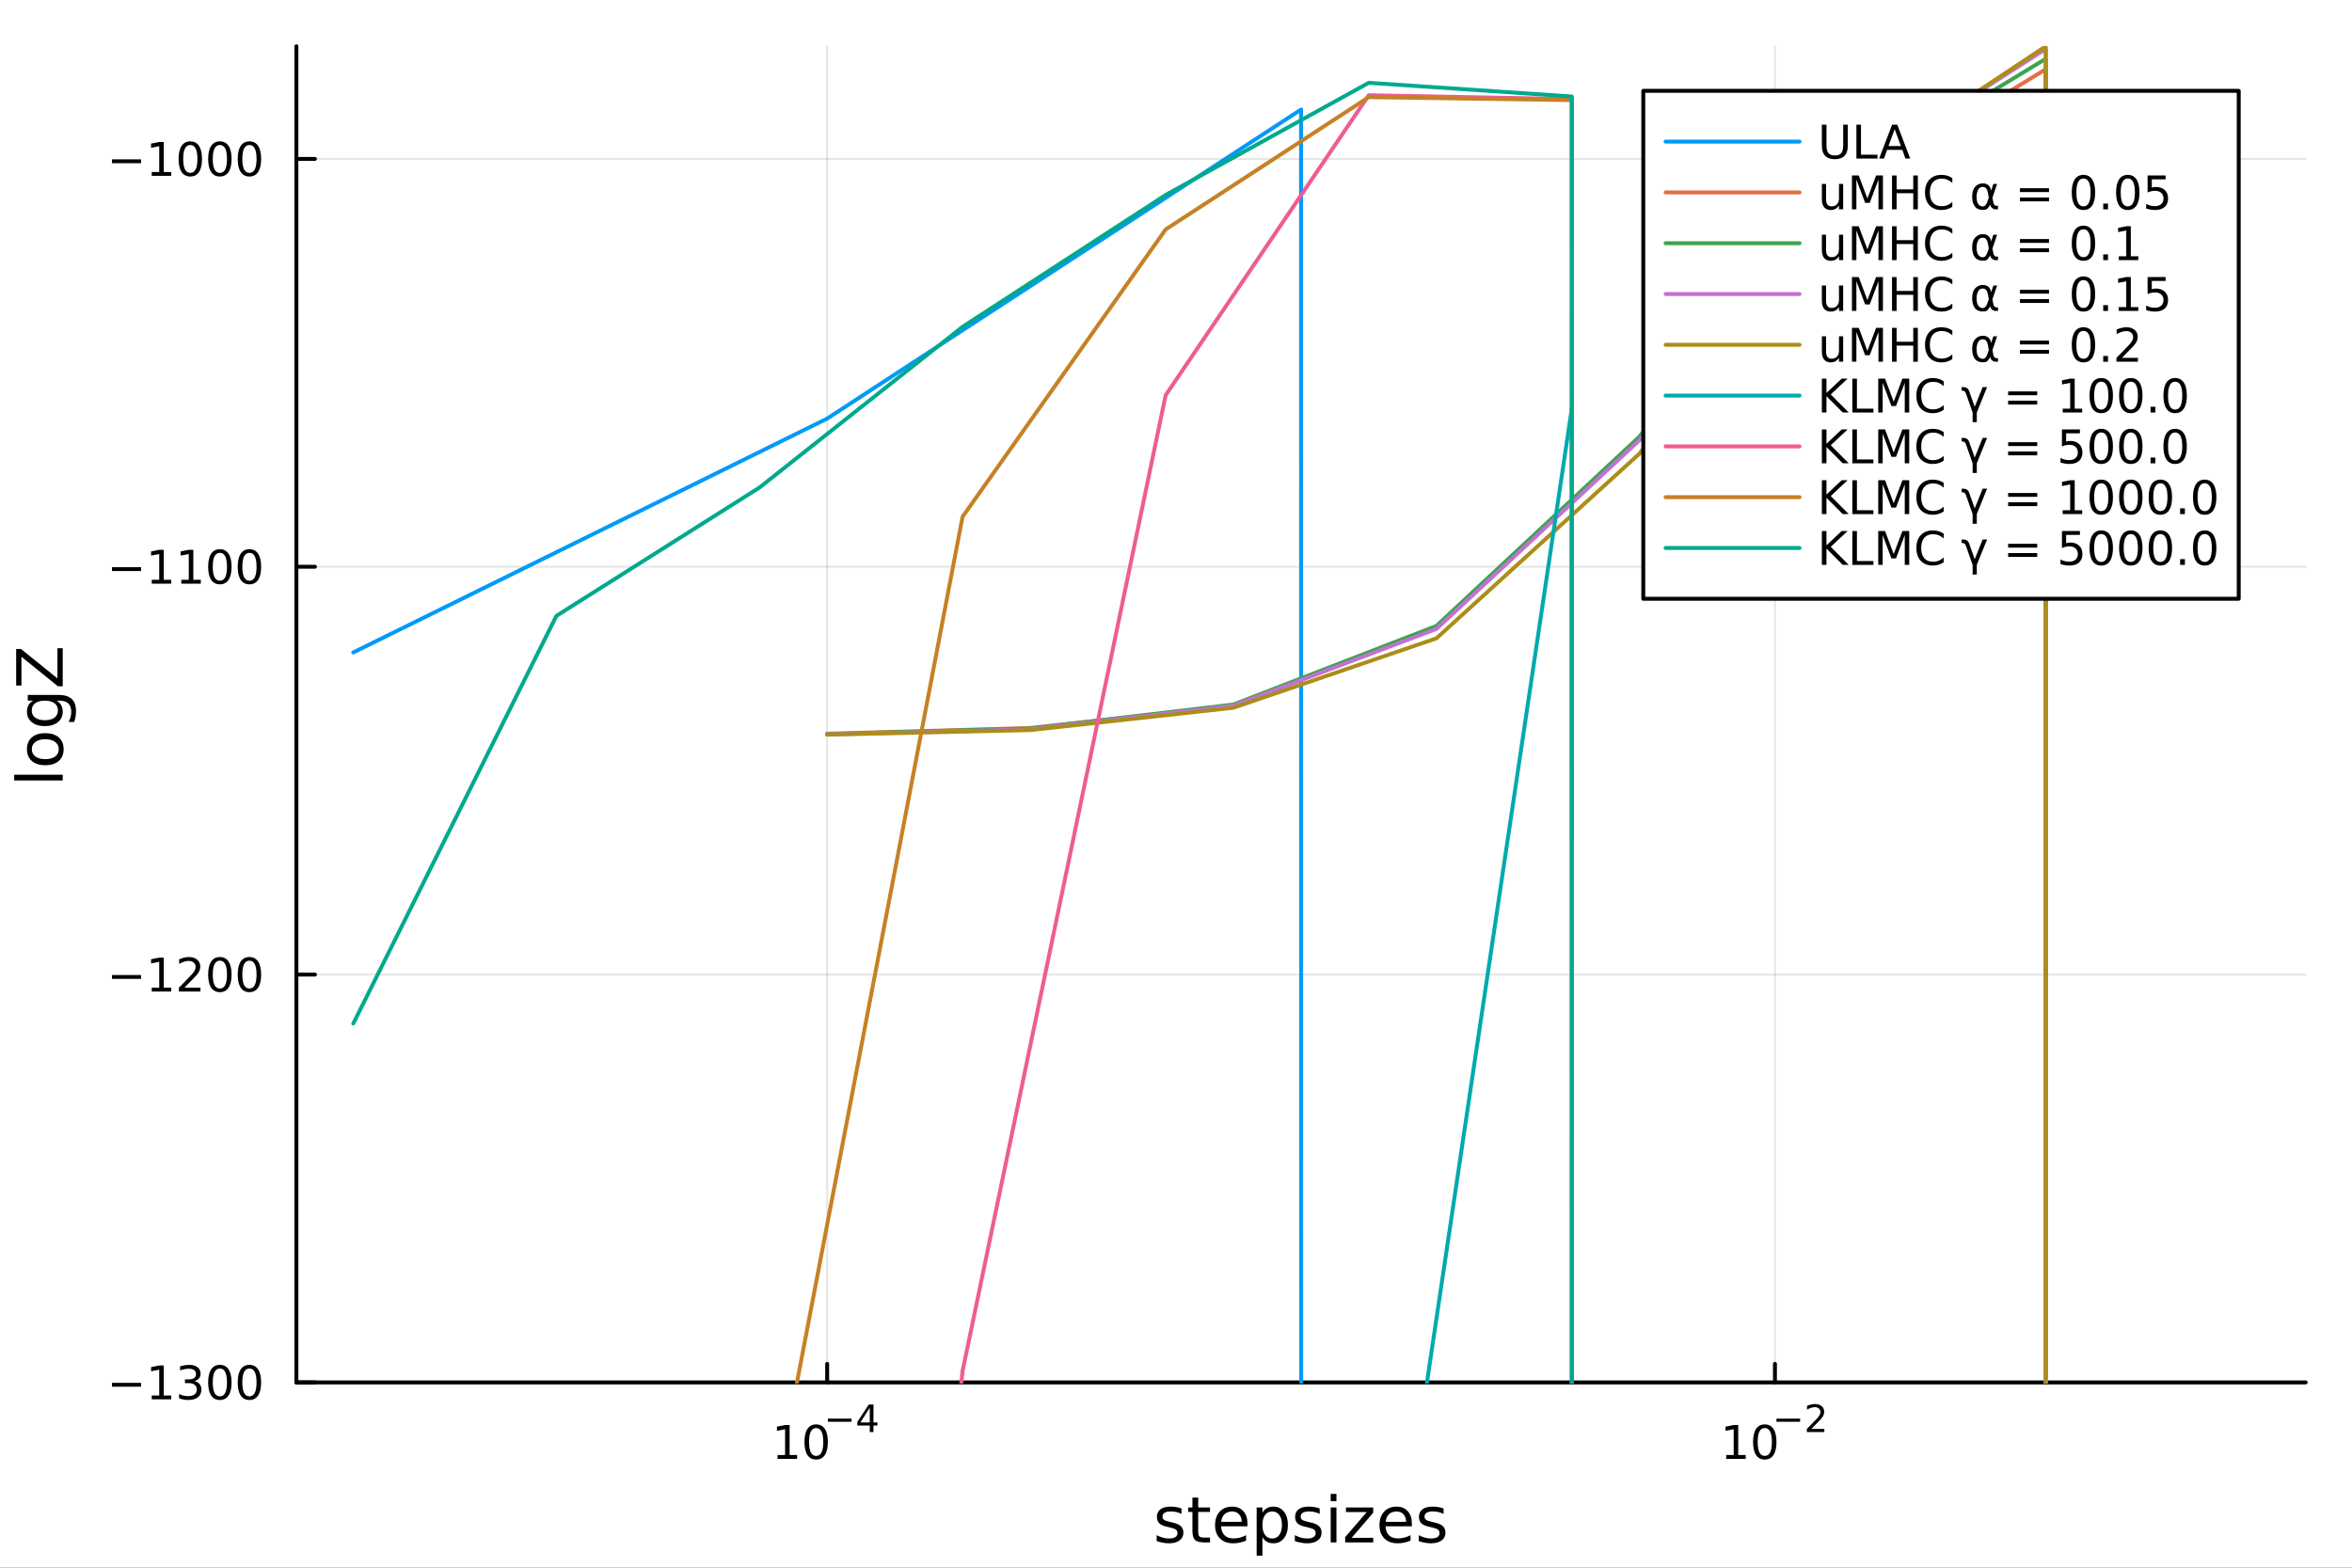 <?xml version="1.0" encoding="utf-8"?>
<svg xmlns="http://www.w3.org/2000/svg" xmlns:xlink="http://www.w3.org/1999/xlink" width="600" height="400" viewBox="0 0 2400 1600">
<rect x="0" y="0" width="2400" height="1600" fill="#333333" stroke="none"/>
<defs>
  <clipPath id="clip990">
    <rect x="0" y="0" width="2400" height="1600"/>
  </clipPath>
</defs>
<path clip-path="url(#clip990)" d="M0 1600 L2400 1600 L2400 0 L0 0  Z" fill="#ffffff" fill-rule="evenodd" fill-opacity="1"/>
<defs>
  <clipPath id="clip991">
    <rect x="480" y="0" width="1681" height="1600"/>
  </clipPath>
</defs>
<path clip-path="url(#clip990)" d="M302.458 1410.9 L2352.76 1410.9 L2352.76 47.244 L302.458 47.244  Z" fill="#ffffff" fill-rule="evenodd" fill-opacity="1"/>
<defs>
  <clipPath id="clip992">
    <rect x="302" y="47" width="2051" height="1365"/>
  </clipPath>
</defs>
<polyline clip-path="url(#clip992)" style="stroke:#000000; stroke-linecap:round; stroke-linejoin:round; stroke-width:2; stroke-opacity:0.1; fill:none" points="844.046,1410.9 844.046,47.244 "/>
<polyline clip-path="url(#clip992)" style="stroke:#000000; stroke-linecap:round; stroke-linejoin:round; stroke-width:2; stroke-opacity:0.1; fill:none" points="1811.17,1410.9 1811.17,47.244 "/>
<polyline clip-path="url(#clip992)" style="stroke:#000000; stroke-linecap:round; stroke-linejoin:round; stroke-width:2; stroke-opacity:0.1; fill:none" points="302.458,1410.9 2352.76,1410.9 "/>
<polyline clip-path="url(#clip992)" style="stroke:#000000; stroke-linecap:round; stroke-linejoin:round; stroke-width:2; stroke-opacity:0.1; fill:none" points="302.458,994.662 2352.76,994.662 "/>
<polyline clip-path="url(#clip992)" style="stroke:#000000; stroke-linecap:round; stroke-linejoin:round; stroke-width:2; stroke-opacity:0.1; fill:none" points="302.458,578.427 2352.76,578.427 "/>
<polyline clip-path="url(#clip992)" style="stroke:#000000; stroke-linecap:round; stroke-linejoin:round; stroke-width:2; stroke-opacity:0.1; fill:none" points="302.458,162.192 2352.76,162.192 "/>
<polyline clip-path="url(#clip990)" style="stroke:#000000; stroke-linecap:round; stroke-linejoin:round; stroke-width:4; stroke-opacity:1; fill:none" points="302.458,1410.9 2352.76,1410.9 "/>
<polyline clip-path="url(#clip990)" style="stroke:#000000; stroke-linecap:round; stroke-linejoin:round; stroke-width:4; stroke-opacity:1; fill:none" points="844.046,1410.9 844.046,1392 "/>
<polyline clip-path="url(#clip990)" style="stroke:#000000; stroke-linecap:round; stroke-linejoin:round; stroke-width:4; stroke-opacity:1; fill:none" points="1811.17,1410.9 1811.17,1392 "/>
<path clip-path="url(#clip990)" d="M793.466 1485.02 L801.105 1485.02 L801.105 1458.66 L792.795 1460.32 L792.795 1456.06 L801.058 1454.4 L805.734 1454.4 L805.734 1485.02 L813.373 1485.02 L813.373 1488.96 L793.466 1488.96 L793.466 1485.02 Z" fill="#000000" fill-rule="nonzero" fill-opacity="1" /><path clip-path="url(#clip990)" d="M832.817 1457.48 Q829.206 1457.48 827.378 1461.04 Q825.572 1464.58 825.572 1471.71 Q825.572 1478.82 827.378 1482.38 Q829.206 1485.92 832.817 1485.92 Q836.452 1485.92 838.257 1482.38 Q840.086 1478.82 840.086 1471.71 Q840.086 1464.58 838.257 1461.04 Q836.452 1457.48 832.817 1457.48 M832.817 1453.77 Q838.628 1453.77 841.683 1458.38 Q844.762 1462.96 844.762 1471.71 Q844.762 1480.44 841.683 1485.04 Q838.628 1489.63 832.817 1489.63 Q827.007 1489.63 823.929 1485.04 Q820.873 1480.44 820.873 1471.71 Q820.873 1462.96 823.929 1458.38 Q827.007 1453.77 832.817 1453.77 Z" fill="#000000" fill-rule="nonzero" fill-opacity="1" /><path clip-path="url(#clip990)" d="M844.762 1447.87 L868.873 1447.87 L868.873 1451.07 L844.762 1451.07 L844.762 1447.87 Z" fill="#000000" fill-rule="nonzero" fill-opacity="1" /><path clip-path="url(#clip990)" d="M887.512 1436.78 L877.92 1451.77 L887.512 1451.77 L887.512 1436.78 M886.515 1433.47 L891.292 1433.47 L891.292 1451.77 L895.298 1451.77 L895.298 1454.93 L891.292 1454.93 L891.292 1461.55 L887.512 1461.55 L887.512 1454.93 L874.835 1454.93 L874.835 1451.26 L886.515 1433.47 Z" fill="#000000" fill-rule="nonzero" fill-opacity="1" /><path clip-path="url(#clip990)" d="M1761.43 1485.02 L1769.07 1485.02 L1769.07 1458.66 L1760.76 1460.32 L1760.76 1456.06 L1769.03 1454.4 L1773.7 1454.4 L1773.7 1485.02 L1781.34 1485.02 L1781.34 1488.96 L1761.43 1488.96 L1761.43 1485.02 Z" fill="#000000" fill-rule="nonzero" fill-opacity="1" /><path clip-path="url(#clip990)" d="M1800.79 1457.48 Q1797.17 1457.48 1795.35 1461.04 Q1793.54 1464.58 1793.54 1471.71 Q1793.54 1478.82 1795.35 1482.38 Q1797.17 1485.92 1800.79 1485.92 Q1804.42 1485.92 1806.23 1482.38 Q1808.05 1478.82 1808.05 1471.71 Q1808.05 1464.58 1806.23 1461.04 Q1804.42 1457.48 1800.79 1457.48 M1800.79 1453.77 Q1806.6 1453.77 1809.65 1458.38 Q1812.73 1462.96 1812.73 1471.71 Q1812.73 1480.44 1809.65 1485.04 Q1806.6 1489.63 1800.79 1489.63 Q1794.98 1489.63 1791.9 1485.04 Q1788.84 1480.44 1788.84 1471.71 Q1788.84 1462.96 1791.9 1458.38 Q1794.98 1453.77 1800.79 1453.77 Z" fill="#000000" fill-rule="nonzero" fill-opacity="1" /><path clip-path="url(#clip990)" d="M1812.73 1447.87 L1836.84 1447.87 L1836.84 1451.07 L1812.73 1451.07 L1812.73 1447.87 Z" fill="#000000" fill-rule="nonzero" fill-opacity="1" /><path clip-path="url(#clip990)" d="M1848.31 1458.35 L1861.57 1458.35 L1861.57 1461.55 L1843.74 1461.55 L1843.74 1458.35 Q1845.91 1456.11 1849.63 1452.35 Q1853.37 1448.57 1854.33 1447.48 Q1856.16 1445.43 1856.87 1444.02 Q1857.6 1442.59 1857.6 1441.22 Q1857.6 1438.98 1856.03 1437.57 Q1854.46 1436.16 1851.94 1436.16 Q1850.16 1436.16 1848.16 1436.78 Q1846.19 1437.4 1843.93 1438.66 L1843.93 1434.82 Q1846.23 1433.9 1848.22 1433.43 Q1850.21 1432.96 1851.87 1432.96 Q1856.23 1432.96 1858.83 1435.14 Q1861.42 1437.32 1861.42 1440.97 Q1861.42 1442.7 1860.76 1444.26 Q1860.13 1445.8 1858.41 1447.91 Q1857.94 1448.46 1855.42 1451.07 Q1852.9 1453.67 1848.31 1458.35 Z" fill="#000000" fill-rule="nonzero" fill-opacity="1" /><path clip-path="url(#clip990)" d="M1205.62 1539.59 L1205.62 1545.13 Q1203.14 1543.85 1200.47 1543.22 Q1197.79 1542.58 1194.93 1542.58 Q1190.57 1542.58 1188.37 1543.92 Q1186.21 1545.25 1186.21 1547.93 Q1186.21 1549.96 1187.77 1551.14 Q1189.33 1552.29 1194.04 1553.34 L1196.04 1553.78 Q1202.28 1555.12 1204.89 1557.57 Q1207.53 1559.99 1207.53 1564.35 Q1207.53 1569.32 1203.59 1572.21 Q1199.67 1575.11 1192.8 1575.11 Q1189.93 1575.11 1186.81 1574.54 Q1183.73 1573.99 1180.29 1572.88 L1180.29 1566.83 Q1183.54 1568.52 1186.69 1569.38 Q1189.84 1570.21 1192.92 1570.21 Q1197.06 1570.21 1199.29 1568.81 Q1201.52 1567.37 1201.52 1564.8 Q1201.52 1562.41 1199.9 1561.14 Q1198.3 1559.86 1192.86 1558.68 L1190.82 1558.21 Q1185.38 1557.06 1182.96 1554.71 Q1180.54 1552.32 1180.54 1548.18 Q1180.54 1543.15 1184.11 1540.42 Q1187.67 1537.68 1194.23 1537.68 Q1197.48 1537.68 1200.34 1538.16 Q1203.21 1538.63 1205.62 1539.59 Z" fill="#000000" fill-rule="nonzero" fill-opacity="1" /><path clip-path="url(#clip990)" d="M1222.65 1528.42 L1222.65 1538.54 L1234.72 1538.54 L1234.72 1543.09 L1222.65 1543.09 L1222.65 1562.44 Q1222.65 1566.8 1223.83 1568.04 Q1225.04 1569.28 1228.7 1569.28 L1234.72 1569.28 L1234.72 1574.19 L1228.7 1574.19 Q1221.92 1574.19 1219.34 1571.67 Q1216.76 1569.12 1216.76 1562.44 L1216.76 1543.09 L1212.47 1543.09 L1212.47 1538.54 L1216.76 1538.54 L1216.76 1528.42 L1222.65 1528.42 Z" fill="#000000" fill-rule="nonzero" fill-opacity="1" /><path clip-path="url(#clip990)" d="M1272.91 1554.9 L1272.91 1557.76 L1245.98 1557.76 Q1246.36 1563.81 1249.61 1566.99 Q1252.89 1570.14 1258.71 1570.14 Q1262.09 1570.14 1265.24 1569.32 Q1268.42 1568.49 1271.54 1566.83 L1271.54 1572.37 Q1268.39 1573.71 1265.08 1574.41 Q1261.77 1575.11 1258.36 1575.11 Q1249.83 1575.11 1244.84 1570.14 Q1239.87 1565.18 1239.87 1556.71 Q1239.87 1547.96 1244.58 1542.83 Q1249.32 1537.68 1257.35 1537.68 Q1264.54 1537.68 1268.71 1542.33 Q1272.91 1546.94 1272.91 1554.9 M1267.05 1553.18 Q1266.99 1548.37 1264.35 1545.51 Q1261.74 1542.64 1257.41 1542.64 Q1252.51 1542.64 1249.55 1545.41 Q1246.62 1548.18 1246.17 1553.21 L1267.05 1553.18 Z" fill="#000000" fill-rule="nonzero" fill-opacity="1" /><path clip-path="url(#clip990)" d="M1288.19 1568.84 L1288.19 1587.74 L1282.3 1587.74 L1282.3 1538.54 L1288.19 1538.54 L1288.19 1543.95 Q1290.03 1540.77 1292.83 1539.24 Q1295.67 1537.68 1299.58 1537.68 Q1306.08 1537.68 1310.12 1542.83 Q1314.19 1547.99 1314.19 1556.39 Q1314.19 1564.8 1310.12 1569.95 Q1306.08 1575.11 1299.58 1575.11 Q1295.67 1575.11 1292.83 1573.58 Q1290.03 1572.02 1288.19 1568.84 M1308.11 1556.39 Q1308.11 1549.93 1305.44 1546.27 Q1302.8 1542.58 1298.15 1542.58 Q1293.5 1542.58 1290.83 1546.27 Q1288.19 1549.93 1288.19 1556.39 Q1288.19 1562.85 1290.83 1566.55 Q1293.5 1570.21 1298.15 1570.21 Q1302.8 1570.21 1305.44 1566.55 Q1308.11 1562.85 1308.11 1556.39 Z" fill="#000000" fill-rule="nonzero" fill-opacity="1" /><path clip-path="url(#clip990)" d="M1346.62 1539.59 L1346.62 1545.13 Q1344.14 1543.85 1341.47 1543.22 Q1338.79 1542.58 1335.93 1542.58 Q1331.57 1542.58 1329.37 1543.92 Q1327.21 1545.25 1327.21 1547.93 Q1327.21 1549.96 1328.77 1551.14 Q1330.33 1552.29 1335.04 1553.34 L1337.04 1553.78 Q1343.28 1555.12 1345.89 1557.57 Q1348.53 1559.99 1348.53 1564.35 Q1348.53 1569.32 1344.59 1572.21 Q1340.67 1575.11 1333.8 1575.11 Q1330.93 1575.11 1327.81 1574.54 Q1324.73 1573.99 1321.29 1572.88 L1321.29 1566.83 Q1324.54 1568.52 1327.69 1569.38 Q1330.84 1570.21 1333.93 1570.21 Q1338.06 1570.21 1340.29 1568.81 Q1342.52 1567.37 1342.52 1564.8 Q1342.52 1562.41 1340.9 1561.14 Q1339.3 1559.86 1333.86 1558.68 L1331.82 1558.21 Q1326.38 1557.06 1323.96 1554.71 Q1321.54 1552.32 1321.54 1548.18 Q1321.54 1543.15 1325.11 1540.42 Q1328.67 1537.68 1335.23 1537.68 Q1338.48 1537.68 1341.34 1538.16 Q1344.21 1538.63 1346.62 1539.59 Z" fill="#000000" fill-rule="nonzero" fill-opacity="1" /><path clip-path="url(#clip990)" d="M1357.86 1538.54 L1363.72 1538.54 L1363.72 1574.19 L1357.86 1574.19 L1357.86 1538.54 M1357.86 1524.66 L1363.72 1524.66 L1363.72 1532.08 L1357.86 1532.08 L1357.86 1524.66 Z" fill="#000000" fill-rule="nonzero" fill-opacity="1" /><path clip-path="url(#clip990)" d="M1373.42 1538.54 L1401.24 1538.54 L1401.24 1543.88 L1379.22 1569.51 L1401.24 1569.51 L1401.24 1574.19 L1372.63 1574.19 L1372.63 1568.84 L1394.65 1543.22 L1373.42 1543.22 L1373.42 1538.54 Z" fill="#000000" fill-rule="nonzero" fill-opacity="1" /><path clip-path="url(#clip990)" d="M1440.68 1554.9 L1440.68 1557.76 L1413.75 1557.76 Q1414.13 1563.81 1417.38 1566.99 Q1420.66 1570.14 1426.48 1570.14 Q1429.86 1570.14 1433.01 1569.32 Q1436.19 1568.49 1439.31 1566.83 L1439.31 1572.37 Q1436.16 1573.71 1432.85 1574.41 Q1429.54 1575.11 1426.13 1575.11 Q1417.6 1575.11 1412.61 1570.14 Q1407.64 1565.18 1407.64 1556.71 Q1407.64 1547.96 1412.35 1542.83 Q1417.09 1537.68 1425.11 1537.68 Q1432.31 1537.68 1436.48 1542.33 Q1440.68 1546.94 1440.68 1554.9 M1434.82 1553.18 Q1434.76 1548.37 1432.12 1545.51 Q1429.51 1542.64 1425.18 1542.64 Q1420.28 1542.64 1417.32 1545.41 Q1414.39 1548.18 1413.94 1553.21 L1434.82 1553.18 Z" fill="#000000" fill-rule="nonzero" fill-opacity="1" /><path clip-path="url(#clip990)" d="M1473.02 1539.59 L1473.02 1545.13 Q1470.53 1543.85 1467.86 1543.22 Q1465.19 1542.58 1462.32 1542.58 Q1457.96 1542.58 1455.76 1543.92 Q1453.6 1545.25 1453.6 1547.93 Q1453.6 1549.96 1455.16 1551.14 Q1456.72 1552.29 1461.43 1553.34 L1463.44 1553.78 Q1469.67 1555.12 1472.28 1557.57 Q1474.93 1559.99 1474.93 1564.35 Q1474.93 1569.32 1470.98 1572.21 Q1467.06 1575.11 1460.19 1575.11 Q1457.32 1575.11 1454.21 1574.54 Q1451.12 1573.99 1447.68 1572.88 L1447.68 1566.83 Q1450.93 1568.52 1454.08 1569.38 Q1457.23 1570.21 1460.32 1570.21 Q1464.45 1570.21 1466.68 1568.81 Q1468.91 1567.37 1468.91 1564.8 Q1468.91 1562.41 1467.29 1561.14 Q1465.7 1559.86 1460.25 1558.68 L1458.22 1558.21 Q1452.77 1557.06 1450.35 1554.71 Q1447.93 1552.32 1447.93 1548.18 Q1447.93 1543.15 1451.5 1540.42 Q1455.06 1537.68 1461.62 1537.68 Q1464.87 1537.68 1467.73 1538.16 Q1470.6 1538.63 1473.02 1539.59 Z" fill="#000000" fill-rule="nonzero" fill-opacity="1" /><polyline clip-path="url(#clip990)" style="stroke:#000000; stroke-linecap:round; stroke-linejoin:round; stroke-width:4; stroke-opacity:1; fill:none" points="302.458,1410.9 302.458,47.244 "/>
<polyline clip-path="url(#clip990)" style="stroke:#000000; stroke-linecap:round; stroke-linejoin:round; stroke-width:4; stroke-opacity:1; fill:none" points="302.458,1410.9 321.356,1410.9 "/>
<polyline clip-path="url(#clip990)" style="stroke:#000000; stroke-linecap:round; stroke-linejoin:round; stroke-width:4; stroke-opacity:1; fill:none" points="302.458,994.662 321.356,994.662 "/>
<polyline clip-path="url(#clip990)" style="stroke:#000000; stroke-linecap:round; stroke-linejoin:round; stroke-width:4; stroke-opacity:1; fill:none" points="302.458,578.427 321.356,578.427 "/>
<polyline clip-path="url(#clip990)" style="stroke:#000000; stroke-linecap:round; stroke-linejoin:round; stroke-width:4; stroke-opacity:1; fill:none" points="302.458,162.192 321.356,162.192 "/>
<path clip-path="url(#clip990)" d="M114.26 1411.35 L143.936 1411.35 L143.936 1415.28 L114.26 1415.28 L114.26 1411.35 Z" fill="#000000" fill-rule="nonzero" fill-opacity="1" /><path clip-path="url(#clip990)" d="M154.839 1424.24 L162.477 1424.24 L162.477 1397.88 L154.167 1399.54 L154.167 1395.28 L162.431 1393.62 L167.107 1393.62 L167.107 1424.24 L174.746 1424.24 L174.746 1428.18 L154.839 1428.18 L154.839 1424.24 Z" fill="#000000" fill-rule="nonzero" fill-opacity="1" /><path clip-path="url(#clip990)" d="M198.357 1409.54 Q201.713 1410.26 203.588 1412.53 Q205.487 1414.8 205.487 1418.13 Q205.487 1423.25 201.968 1426.05 Q198.45 1428.85 191.968 1428.85 Q189.792 1428.85 187.477 1428.41 Q185.186 1427.99 182.732 1427.13 L182.732 1422.62 Q184.676 1423.76 186.991 1424.33 Q189.306 1424.91 191.829 1424.91 Q196.227 1424.91 198.519 1423.18 Q200.834 1421.44 200.834 1418.13 Q200.834 1415.07 198.681 1413.36 Q196.551 1411.63 192.732 1411.63 L188.704 1411.63 L188.704 1407.78 L192.917 1407.78 Q196.366 1407.78 198.195 1406.42 Q200.024 1405.03 200.024 1402.44 Q200.024 1399.77 198.125 1398.36 Q196.25 1396.93 192.732 1396.93 Q190.811 1396.93 188.612 1397.34 Q186.413 1397.76 183.774 1398.64 L183.774 1394.47 Q186.436 1393.73 188.75 1393.36 Q191.088 1392.99 193.149 1392.99 Q198.473 1392.99 201.575 1395.42 Q204.676 1397.83 204.676 1401.95 Q204.676 1404.82 203.033 1406.81 Q201.389 1408.78 198.357 1409.54 Z" fill="#000000" fill-rule="nonzero" fill-opacity="1" /><path clip-path="url(#clip990)" d="M224.352 1396.7 Q220.741 1396.7 218.912 1400.26 Q217.107 1403.8 217.107 1410.93 Q217.107 1418.04 218.912 1421.6 Q220.741 1425.14 224.352 1425.14 Q227.986 1425.14 229.792 1421.6 Q231.621 1418.04 231.621 1410.93 Q231.621 1403.8 229.792 1400.26 Q227.986 1396.7 224.352 1396.7 M224.352 1392.99 Q230.162 1392.99 233.218 1397.6 Q236.297 1402.18 236.297 1410.93 Q236.297 1419.66 233.218 1424.26 Q230.162 1428.85 224.352 1428.85 Q218.542 1428.85 215.463 1424.26 Q212.408 1419.66 212.408 1410.93 Q212.408 1402.18 215.463 1397.6 Q218.542 1392.99 224.352 1392.99 Z" fill="#000000" fill-rule="nonzero" fill-opacity="1" /><path clip-path="url(#clip990)" d="M254.514 1396.7 Q250.903 1396.7 249.074 1400.26 Q247.269 1403.8 247.269 1410.93 Q247.269 1418.04 249.074 1421.6 Q250.903 1425.14 254.514 1425.14 Q258.148 1425.14 259.954 1421.6 Q261.783 1418.04 261.783 1410.93 Q261.783 1403.8 259.954 1400.26 Q258.148 1396.7 254.514 1396.7 M254.514 1392.99 Q260.324 1392.99 263.38 1397.6 Q266.458 1402.18 266.458 1410.93 Q266.458 1419.66 263.38 1424.26 Q260.324 1428.85 254.514 1428.85 Q248.704 1428.85 245.625 1424.26 Q242.57 1419.66 242.57 1410.93 Q242.57 1402.18 245.625 1397.6 Q248.704 1392.99 254.514 1392.99 Z" fill="#000000" fill-rule="nonzero" fill-opacity="1" /><path clip-path="url(#clip990)" d="M114.26 995.113 L143.936 995.113 L143.936 999.048 L114.26 999.048 L114.26 995.113 Z" fill="#000000" fill-rule="nonzero" fill-opacity="1" /><path clip-path="url(#clip990)" d="M154.839 1008.01 L162.477 1008.01 L162.477 981.641 L154.167 983.308 L154.167 979.048 L162.431 977.382 L167.107 977.382 L167.107 1008.01 L174.746 1008.01 L174.746 1011.94 L154.839 1011.94 L154.839 1008.01 Z" fill="#000000" fill-rule="nonzero" fill-opacity="1" /><path clip-path="url(#clip990)" d="M188.218 1008.01 L204.537 1008.01 L204.537 1011.94 L182.593 1011.94 L182.593 1008.01 Q185.255 1005.25 189.838 1000.62 Q194.445 995.97 195.625 994.627 Q197.871 992.104 198.75 990.368 Q199.653 988.609 199.653 986.919 Q199.653 984.164 197.709 982.428 Q195.787 980.692 192.686 980.692 Q190.487 980.692 188.033 981.456 Q185.602 982.22 182.825 983.771 L182.825 979.048 Q185.649 977.914 188.102 977.335 Q190.556 976.757 192.593 976.757 Q197.963 976.757 201.158 979.442 Q204.352 982.127 204.352 986.618 Q204.352 988.747 203.542 990.669 Q202.755 992.567 200.649 995.159 Q200.07 995.831 196.968 999.048 Q193.866 1002.24 188.218 1008.01 Z" fill="#000000" fill-rule="nonzero" fill-opacity="1" /><path clip-path="url(#clip990)" d="M224.352 980.46 Q220.741 980.46 218.912 984.025 Q217.107 987.567 217.107 994.697 Q217.107 1001.8 218.912 1005.37 Q220.741 1008.91 224.352 1008.91 Q227.986 1008.91 229.792 1005.37 Q231.621 1001.8 231.621 994.697 Q231.621 987.567 229.792 984.025 Q227.986 980.46 224.352 980.46 M224.352 976.757 Q230.162 976.757 233.218 981.363 Q236.297 985.947 236.297 994.697 Q236.297 1003.42 233.218 1008.03 Q230.162 1012.61 224.352 1012.61 Q218.542 1012.61 215.463 1008.03 Q212.408 1003.42 212.408 994.697 Q212.408 985.947 215.463 981.363 Q218.542 976.757 224.352 976.757 Z" fill="#000000" fill-rule="nonzero" fill-opacity="1" /><path clip-path="url(#clip990)" d="M254.514 980.46 Q250.903 980.46 249.074 984.025 Q247.269 987.567 247.269 994.697 Q247.269 1001.8 249.074 1005.37 Q250.903 1008.91 254.514 1008.91 Q258.148 1008.91 259.954 1005.37 Q261.783 1001.8 261.783 994.697 Q261.783 987.567 259.954 984.025 Q258.148 980.46 254.514 980.46 M254.514 976.757 Q260.324 976.757 263.38 981.363 Q266.458 985.947 266.458 994.697 Q266.458 1003.42 263.38 1008.03 Q260.324 1012.61 254.514 1012.61 Q248.704 1012.61 245.625 1008.03 Q242.57 1003.42 242.57 994.697 Q242.57 985.947 245.625 981.363 Q248.704 976.757 254.514 976.757 Z" fill="#000000" fill-rule="nonzero" fill-opacity="1" /><path clip-path="url(#clip990)" d="M114.26 578.878 L143.936 578.878 L143.936 582.813 L114.26 582.813 L114.26 578.878 Z" fill="#000000" fill-rule="nonzero" fill-opacity="1" /><path clip-path="url(#clip990)" d="M154.839 591.772 L162.477 591.772 L162.477 565.406 L154.167 567.073 L154.167 562.814 L162.431 561.147 L167.107 561.147 L167.107 591.772 L174.746 591.772 L174.746 595.707 L154.839 595.707 L154.839 591.772 Z" fill="#000000" fill-rule="nonzero" fill-opacity="1" /><path clip-path="url(#clip990)" d="M185.001 591.772 L192.639 591.772 L192.639 565.406 L184.329 567.073 L184.329 562.814 L192.593 561.147 L197.269 561.147 L197.269 591.772 L204.908 591.772 L204.908 595.707 L185.001 595.707 L185.001 591.772 Z" fill="#000000" fill-rule="nonzero" fill-opacity="1" /><path clip-path="url(#clip990)" d="M224.352 564.226 Q220.741 564.226 218.912 567.79 Q217.107 571.332 217.107 578.462 Q217.107 585.568 218.912 589.133 Q220.741 592.675 224.352 592.675 Q227.986 592.675 229.792 589.133 Q231.621 585.568 231.621 578.462 Q231.621 571.332 229.792 567.79 Q227.986 564.226 224.352 564.226 M224.352 560.522 Q230.162 560.522 233.218 565.128 Q236.297 569.712 236.297 578.462 Q236.297 587.188 233.218 591.795 Q230.162 596.378 224.352 596.378 Q218.542 596.378 215.463 591.795 Q212.408 587.188 212.408 578.462 Q212.408 569.712 215.463 565.128 Q218.542 560.522 224.352 560.522 Z" fill="#000000" fill-rule="nonzero" fill-opacity="1" /><path clip-path="url(#clip990)" d="M254.514 564.226 Q250.903 564.226 249.074 567.79 Q247.269 571.332 247.269 578.462 Q247.269 585.568 249.074 589.133 Q250.903 592.675 254.514 592.675 Q258.148 592.675 259.954 589.133 Q261.783 585.568 261.783 578.462 Q261.783 571.332 259.954 567.79 Q258.148 564.226 254.514 564.226 M254.514 560.522 Q260.324 560.522 263.38 565.128 Q266.458 569.712 266.458 578.462 Q266.458 587.188 263.38 591.795 Q260.324 596.378 254.514 596.378 Q248.704 596.378 245.625 591.795 Q242.57 587.188 242.57 578.462 Q242.57 569.712 245.625 565.128 Q248.704 560.522 254.514 560.522 Z" fill="#000000" fill-rule="nonzero" fill-opacity="1" /><path clip-path="url(#clip990)" d="M114.26 162.643 L143.936 162.643 L143.936 166.579 L114.26 166.579 L114.26 162.643 Z" fill="#000000" fill-rule="nonzero" fill-opacity="1" /><path clip-path="url(#clip990)" d="M154.839 175.537 L162.477 175.537 L162.477 149.171 L154.167 150.838 L154.167 146.579 L162.431 144.912 L167.107 144.912 L167.107 175.537 L174.746 175.537 L174.746 179.472 L154.839 179.472 L154.839 175.537 Z" fill="#000000" fill-rule="nonzero" fill-opacity="1" /><path clip-path="url(#clip990)" d="M194.19 147.991 Q190.579 147.991 188.75 151.556 Q186.945 155.097 186.945 162.227 Q186.945 169.333 188.75 172.898 Q190.579 176.44 194.19 176.44 Q197.825 176.44 199.63 172.898 Q201.459 169.333 201.459 162.227 Q201.459 155.097 199.63 151.556 Q197.825 147.991 194.19 147.991 M194.19 144.287 Q200 144.287 203.056 148.894 Q206.135 153.477 206.135 162.227 Q206.135 170.954 203.056 175.56 Q200 180.143 194.19 180.143 Q188.38 180.143 185.301 175.56 Q182.246 170.954 182.246 162.227 Q182.246 153.477 185.301 148.894 Q188.38 144.287 194.19 144.287 Z" fill="#000000" fill-rule="nonzero" fill-opacity="1" /><path clip-path="url(#clip990)" d="M224.352 147.991 Q220.741 147.991 218.912 151.556 Q217.107 155.097 217.107 162.227 Q217.107 169.333 218.912 172.898 Q220.741 176.44 224.352 176.44 Q227.986 176.44 229.792 172.898 Q231.621 169.333 231.621 162.227 Q231.621 155.097 229.792 151.556 Q227.986 147.991 224.352 147.991 M224.352 144.287 Q230.162 144.287 233.218 148.894 Q236.297 153.477 236.297 162.227 Q236.297 170.954 233.218 175.56 Q230.162 180.143 224.352 180.143 Q218.542 180.143 215.463 175.56 Q212.408 170.954 212.408 162.227 Q212.408 153.477 215.463 148.894 Q218.542 144.287 224.352 144.287 Z" fill="#000000" fill-rule="nonzero" fill-opacity="1" /><path clip-path="url(#clip990)" d="M254.514 147.991 Q250.903 147.991 249.074 151.556 Q247.269 155.097 247.269 162.227 Q247.269 169.333 249.074 172.898 Q250.903 176.44 254.514 176.44 Q258.148 176.44 259.954 172.898 Q261.783 169.333 261.783 162.227 Q261.783 155.097 259.954 151.556 Q258.148 147.991 254.514 147.991 M254.514 144.287 Q260.324 144.287 263.38 148.894 Q266.458 153.477 266.458 162.227 Q266.458 170.954 263.38 175.56 Q260.324 180.143 254.514 180.143 Q248.704 180.143 245.625 175.56 Q242.57 170.954 242.57 162.227 Q242.57 153.477 245.625 148.894 Q248.704 144.287 254.514 144.287 Z" fill="#000000" fill-rule="nonzero" fill-opacity="1" /><path clip-path="url(#clip990)" d="M14.479 796.547 L14.479 790.69 L64.004 790.69 L64.004 796.547 L14.479 796.547 Z" fill="#000000" fill-rule="nonzero" fill-opacity="1" /><path clip-path="url(#clip990)" d="M32.462 764.623 Q32.462 769.333 36.154 772.071 Q39.815 774.808 46.212 774.808 Q52.609 774.808 56.302 772.103 Q59.962 769.365 59.962 764.623 Q59.962 759.944 56.27 757.207 Q52.578 754.47 46.212 754.47 Q39.878 754.47 36.186 757.207 Q32.462 759.944 32.462 764.623 M27.497 764.623 Q27.497 756.984 32.462 752.623 Q37.427 748.263 46.212 748.263 Q54.965 748.263 59.962 752.623 Q64.927 756.984 64.927 764.623 Q64.927 772.294 59.962 776.654 Q54.965 780.983 46.212 780.983 Q37.427 780.983 32.462 776.654 Q27.497 772.294 27.497 764.623 Z" fill="#000000" fill-rule="nonzero" fill-opacity="1" /><path clip-path="url(#clip990)" d="M45.766 715.098 Q39.401 715.098 35.9 717.739 Q32.398 720.349 32.398 725.092 Q32.398 729.802 35.9 732.444 Q39.401 735.054 45.766 735.054 Q52.1 735.054 55.601 732.444 Q59.103 729.802 59.103 725.092 Q59.103 720.349 55.601 717.739 Q52.1 715.098 45.766 715.098 M59.58 709.241 Q68.683 709.241 73.107 713.283 Q77.563 717.326 77.563 725.665 Q77.563 728.752 77.086 731.489 Q76.64 734.227 75.685 736.805 L69.988 736.805 Q71.388 734.227 72.057 731.712 Q72.725 729.198 72.725 726.588 Q72.725 720.827 69.701 717.962 Q66.71 715.098 60.63 715.098 L57.734 715.098 Q60.885 716.912 62.445 719.745 Q64.004 722.577 64.004 726.524 Q64.004 733.081 59.007 737.091 Q54.01 741.102 45.766 741.102 Q37.491 741.102 32.494 737.091 Q27.497 733.081 27.497 726.524 Q27.497 722.577 29.056 719.745 Q30.616 716.912 33.767 715.098 L28.356 715.098 L28.356 709.241 L59.58 709.241 Z" fill="#000000" fill-rule="nonzero" fill-opacity="1" /><path clip-path="url(#clip990)" d="M16.484 699.661 L16.484 662.326 L21.386 662.326 L58.593 692.372 L58.593 661.594 L64.004 661.594 L64.004 700.393 L59.103 700.393 L21.895 670.347 L21.895 699.661 L16.484 699.661 Z" fill="#000000" fill-rule="nonzero" fill-opacity="1" /><polyline clip-path="url(#clip992)" style="stroke:#009af9; stroke-linecap:round; stroke-linejoin:round; stroke-width:4; stroke-opacity:1; fill:none" points="360.486,665.891 844.046,427.208 1327.61,111.803 1811.17,4.1943e+06 "/>
<polyline clip-path="url(#clip992)" style="stroke:#e26f46; stroke-linecap:round; stroke-linejoin:round; stroke-width:4; stroke-opacity:1; fill:none" points="844.046,748.831 1051.29,743.015 1258.53,720.301 1465.77,640.878 1673.01,447.557 1880.25,197.296 2087.49,70.674 2294.73,4.1943e+06 "/>
<polyline clip-path="url(#clip992)" style="stroke:#3da44d; stroke-linecap:round; stroke-linejoin:round; stroke-width:4; stroke-opacity:1; fill:none" points="844.046,749.182 1051.29,743.515 1258.53,719.052 1465.77,638.812 1673.01,445.499 1880.25,185.516 2087.49,60.019 2294.73,4.1943e+06 "/>
<polyline clip-path="url(#clip992)" style="stroke:#c271d2; stroke-linecap:round; stroke-linejoin:round; stroke-width:4; stroke-opacity:1; fill:none" points="844.046,749.498 1051.29,744.421 1258.53,720.236 1465.77,641.883 1673.01,449.202 1880.25,182.826 2087.49,49.958 2294.73,4.1943e+06 "/>
<polyline clip-path="url(#clip992)" style="stroke:#ac8d18; stroke-linecap:round; stroke-linejoin:round; stroke-width:4; stroke-opacity:1; fill:none" points="844.046,749.817 1051.29,745.146 1258.53,722.349 1465.77,651.474 1673.01,462.906 1880.25,184.685 2087.49,47.244 2294.73,4.1943e+06 "/>
<polyline clip-path="url(#clip992)" style="stroke:#00a9ad; stroke-linecap:round; stroke-linejoin:round; stroke-width:4; stroke-opacity:1; fill:none" points="360.486,8.04491e+06 567.726,636394 774.966,76737.7 982.207,16130.5 1189.45,4288.04 1396.69,1810.28 1603.93,416.639 1811.17,4.1943e+06 "/>
<polyline clip-path="url(#clip992)" style="stroke:#ed5d92; stroke-linecap:round; stroke-linejoin:round; stroke-width:4; stroke-opacity:1; fill:none" points="360.486,30036.2 567.726,10292.3 774.966,3334.36 982.207,1399.31 1189.45,403.336 1396.69,97.179 1603.93,101.145 1811.17,4.1943e+06 "/>
<polyline clip-path="url(#clip992)" style="stroke:#c68125; stroke-linecap:round; stroke-linejoin:round; stroke-width:4; stroke-opacity:1; fill:none" points="360.486,7360.29 567.726,3072.73 774.966,1611.07 982.207,527.417 1189.45,234.161 1396.69,99.15 1603.93,102.194 1811.17,4.1943e+06 "/>
<polyline clip-path="url(#clip992)" style="stroke:#00a98d; stroke-linecap:round; stroke-linejoin:round; stroke-width:4; stroke-opacity:1; fill:none" points="360.486,1044.63 567.726,628.602 774.966,497.612 982.207,333.549 1189.45,198.985 1396.69,84.504 1603.93,98.511 1811.17,4.1943e+06 "/>
<path clip-path="url(#clip990)" d="M1676.82 611.099 L2284.41 611.099 L2284.41 92.699 L1676.82 92.699  Z" fill="#ffffff" fill-rule="evenodd" fill-opacity="1"/>
<polyline clip-path="url(#clip990)" style="stroke:#000000; stroke-linecap:round; stroke-linejoin:round; stroke-width:4; stroke-opacity:1; fill:none" points="1676.82,611.099 2284.41,611.099 2284.41,92.699 1676.82,92.699 1676.82,611.099 "/>
<polyline clip-path="url(#clip990)" style="stroke:#009af9; stroke-linecap:round; stroke-linejoin:round; stroke-width:4; stroke-opacity:1; fill:none" points="1699.6,144.539 1836.28,144.539 "/>
<path clip-path="url(#clip990)" d="M1859.06 127.259 L1863.76 127.259 L1863.76 148.254 Q1863.76 153.81 1865.78 156.264 Q1867.79 158.694 1872.3 158.694 Q1876.8 158.694 1878.81 156.264 Q1880.82 153.81 1880.82 148.254 L1880.82 127.259 L1885.52 127.259 L1885.52 148.833 Q1885.52 155.592 1882.17 159.041 Q1878.83 162.49 1872.3 162.49 Q1865.75 162.49 1862.4 159.041 Q1859.06 155.592 1859.06 148.833 L1859.06 127.259 Z" fill="#000000" fill-rule="nonzero" fill-opacity="1" /><path clip-path="url(#clip990)" d="M1894.3 127.259 L1898.97 127.259 L1898.97 157.884 L1915.8 157.884 L1915.8 161.819 L1894.3 161.819 L1894.3 127.259 Z" fill="#000000" fill-rule="nonzero" fill-opacity="1" /><path clip-path="url(#clip990)" d="M1933.35 131.866 L1927 149.065 L1939.71 149.065 L1933.35 131.866 M1930.71 127.259 L1936.01 127.259 L1949.18 161.819 L1944.32 161.819 L1941.17 152.953 L1925.59 152.953 L1922.44 161.819 L1917.51 161.819 L1930.71 127.259 Z" fill="#000000" fill-rule="nonzero" fill-opacity="1" /><polyline clip-path="url(#clip990)" style="stroke:#e26f46; stroke-linecap:round; stroke-linejoin:round; stroke-width:4; stroke-opacity:1; fill:none" points="1699.6,196.379 1836.28,196.379 "/>
<path clip-path="url(#clip990)" d="M1859.06 203.428 L1859.06 187.733 L1863.32 187.733 L1863.32 203.266 Q1863.32 206.946 1864.76 208.798 Q1866.19 210.627 1869.06 210.627 Q1872.51 210.627 1874.5 208.428 Q1876.52 206.229 1876.52 202.432 L1876.52 187.733 L1880.78 187.733 L1880.78 213.659 L1876.52 213.659 L1876.52 209.678 Q1874.97 212.039 1872.91 213.196 Q1870.87 214.33 1868.16 214.33 Q1863.69 214.33 1861.38 211.553 Q1859.06 208.775 1859.06 203.428 M1869.78 187.108 L1869.78 187.108 Z" fill="#000000" fill-rule="nonzero" fill-opacity="1" /><path clip-path="url(#clip990)" d="M1889.74 179.099 L1896.7 179.099 L1905.52 202.618 L1914.39 179.099 L1921.36 179.099 L1921.36 213.659 L1916.8 213.659 L1916.8 183.312 L1907.88 207.016 L1903.18 207.016 L1894.27 183.312 L1894.27 213.659 L1889.74 213.659 L1889.74 179.099 Z" fill="#000000" fill-rule="nonzero" fill-opacity="1" /><path clip-path="url(#clip990)" d="M1930.64 179.099 L1935.31 179.099 L1935.31 193.266 L1952.3 193.266 L1952.3 179.099 L1956.98 179.099 L1956.98 213.659 L1952.3 213.659 L1952.3 197.201 L1935.31 197.201 L1935.31 213.659 L1930.64 213.659 L1930.64 179.099 Z" fill="#000000" fill-rule="nonzero" fill-opacity="1" /><path clip-path="url(#clip990)" d="M1992.17 181.761 L1992.17 186.692 Q1989.8 184.493 1987.12 183.405 Q1984.46 182.317 1981.45 182.317 Q1975.52 182.317 1972.37 185.951 Q1969.23 189.562 1969.23 196.414 Q1969.23 203.243 1972.37 206.877 Q1975.52 210.488 1981.45 210.488 Q1984.46 210.488 1987.12 209.4 Q1989.8 208.312 1992.17 206.113 L1992.17 210.997 Q1989.71 212.664 1986.96 213.497 Q1984.23 214.33 1981.17 214.33 Q1973.32 214.33 1968.81 209.539 Q1964.3 204.724 1964.3 196.414 Q1964.3 188.081 1968.81 183.289 Q1973.32 178.474 1981.17 178.474 Q1984.27 178.474 1987 179.308 Q1989.76 180.118 1992.17 181.761 Z" fill="#000000" fill-rule="nonzero" fill-opacity="1" /><path clip-path="url(#clip990)" d="M2029.39 201.599 L2028.37 196.252 Q2027.33 190.766 2023.21 190.766 Q2020.11 190.766 2018.69 193.312 Q2016.91 196.506 2016.91 200.719 Q2016.91 205.812 2018.65 208.243 Q2020.41 210.719 2023.21 210.719 Q2026.31 210.719 2027.98 205.789 L2029.39 201.599 M2031.77 194.516 L2034.06 187.733 L2037.86 187.733 L2033.11 201.784 L2034.04 206.854 Q2034.25 207.988 2035.06 208.937 Q2036.01 210.048 2036.75 210.048 L2038.79 210.048 L2038.79 213.659 L2036.24 213.659 Q2034.06 213.659 2032.12 211.715 Q2031.17 210.743 2030.78 208.706 Q2029.71 211.275 2027.54 213.289 Q2026.52 214.238 2023.21 214.238 Q2017.77 214.238 2015.13 210.719 Q2012.42 207.085 2012.42 200.719 Q2012.42 193.914 2015.36 190.719 Q2018.62 187.155 2023.21 187.155 Q2030.41 187.155 2031.77 194.516 Z" fill="#000000" fill-rule="nonzero" fill-opacity="1" /><path clip-path="url(#clip990)" d="M2061.15 192.132 L2090.82 192.132 L2090.82 196.02 L2061.15 196.02 L2061.15 192.132 M2061.15 201.576 L2090.82 201.576 L2090.82 205.511 L2061.15 205.511 L2061.15 201.576 Z" fill="#000000" fill-rule="nonzero" fill-opacity="1" /><path clip-path="url(#clip990)" d="M2125.98 182.178 Q2122.37 182.178 2120.54 185.743 Q2118.74 189.284 2118.74 196.414 Q2118.74 203.52 2120.54 207.085 Q2122.37 210.627 2125.98 210.627 Q2129.62 210.627 2131.42 207.085 Q2133.25 203.52 2133.25 196.414 Q2133.25 189.284 2131.42 185.743 Q2129.62 182.178 2125.98 182.178 M2125.98 178.474 Q2131.79 178.474 2134.85 183.081 Q2137.93 187.664 2137.93 196.414 Q2137.93 205.141 2134.85 209.747 Q2131.79 214.33 2125.98 214.33 Q2120.17 214.33 2117.1 209.747 Q2114.04 205.141 2114.04 196.414 Q2114.04 187.664 2117.1 183.081 Q2120.17 178.474 2125.98 178.474 Z" fill="#000000" fill-rule="nonzero" fill-opacity="1" /><path clip-path="url(#clip990)" d="M2146.15 207.78 L2151.03 207.78 L2151.03 213.659 L2146.15 213.659 L2146.15 207.78 Z" fill="#000000" fill-rule="nonzero" fill-opacity="1" /><path clip-path="url(#clip990)" d="M2171.22 182.178 Q2167.6 182.178 2165.78 185.743 Q2163.97 189.284 2163.97 196.414 Q2163.97 203.52 2165.78 207.085 Q2167.6 210.627 2171.22 210.627 Q2174.85 210.627 2176.66 207.085 Q2178.48 203.52 2178.48 196.414 Q2178.48 189.284 2176.66 185.743 Q2174.85 182.178 2171.22 182.178 M2171.22 178.474 Q2177.03 178.474 2180.08 183.081 Q2183.16 187.664 2183.16 196.414 Q2183.16 205.141 2180.08 209.747 Q2177.03 214.33 2171.22 214.33 Q2165.41 214.33 2162.33 209.747 Q2159.27 205.141 2159.27 196.414 Q2159.27 187.664 2162.33 183.081 Q2165.41 178.474 2171.22 178.474 Z" fill="#000000" fill-rule="nonzero" fill-opacity="1" /><path clip-path="url(#clip990)" d="M2191.42 179.099 L2209.78 179.099 L2209.78 183.034 L2195.71 183.034 L2195.71 191.507 Q2196.72 191.159 2197.74 190.997 Q2198.76 190.812 2199.78 190.812 Q2205.57 190.812 2208.95 193.983 Q2212.33 197.155 2212.33 202.571 Q2212.33 208.15 2208.85 211.252 Q2205.38 214.33 2199.06 214.33 Q2196.89 214.33 2194.62 213.96 Q2192.37 213.59 2189.97 212.849 L2189.97 208.15 Q2192.05 209.284 2194.27 209.84 Q2196.49 210.395 2198.97 210.395 Q2202.97 210.395 2205.31 208.289 Q2207.65 206.182 2207.65 202.571 Q2207.65 198.96 2205.31 196.854 Q2202.97 194.747 2198.97 194.747 Q2197.09 194.747 2195.22 195.164 Q2193.37 195.581 2191.42 196.46 L2191.42 179.099 Z" fill="#000000" fill-rule="nonzero" fill-opacity="1" /><polyline clip-path="url(#clip990)" style="stroke:#3da44d; stroke-linecap:round; stroke-linejoin:round; stroke-width:4; stroke-opacity:1; fill:none" points="1699.6,248.219 1836.28,248.219 "/>
<path clip-path="url(#clip990)" d="M1859.06 255.268 L1859.06 239.573 L1863.32 239.573 L1863.32 255.106 Q1863.32 258.786 1864.76 260.638 Q1866.19 262.467 1869.06 262.467 Q1872.51 262.467 1874.5 260.268 Q1876.52 258.069 1876.52 254.272 L1876.52 239.573 L1880.78 239.573 L1880.78 265.499 L1876.52 265.499 L1876.52 261.518 Q1874.97 263.879 1872.91 265.036 Q1870.87 266.17 1868.16 266.17 Q1863.69 266.17 1861.38 263.393 Q1859.06 260.615 1859.06 255.268 M1869.78 238.948 L1869.78 238.948 Z" fill="#000000" fill-rule="nonzero" fill-opacity="1" /><path clip-path="url(#clip990)" d="M1889.74 230.939 L1896.7 230.939 L1905.52 254.458 L1914.39 230.939 L1921.36 230.939 L1921.36 265.499 L1916.8 265.499 L1916.8 235.152 L1907.88 258.856 L1903.18 258.856 L1894.27 235.152 L1894.27 265.499 L1889.74 265.499 L1889.74 230.939 Z" fill="#000000" fill-rule="nonzero" fill-opacity="1" /><path clip-path="url(#clip990)" d="M1930.64 230.939 L1935.31 230.939 L1935.31 245.106 L1952.3 245.106 L1952.3 230.939 L1956.98 230.939 L1956.98 265.499 L1952.3 265.499 L1952.3 249.041 L1935.31 249.041 L1935.31 265.499 L1930.64 265.499 L1930.64 230.939 Z" fill="#000000" fill-rule="nonzero" fill-opacity="1" /><path clip-path="url(#clip990)" d="M1992.17 233.601 L1992.17 238.532 Q1989.8 236.333 1987.12 235.245 Q1984.46 234.157 1981.45 234.157 Q1975.52 234.157 1972.37 237.791 Q1969.23 241.402 1969.23 248.254 Q1969.23 255.083 1972.37 258.717 Q1975.52 262.328 1981.45 262.328 Q1984.46 262.328 1987.12 261.24 Q1989.8 260.152 1992.17 257.953 L1992.17 262.837 Q1989.71 264.504 1986.96 265.337 Q1984.23 266.17 1981.17 266.17 Q1973.32 266.17 1968.81 261.379 Q1964.3 256.564 1964.3 248.254 Q1964.3 239.921 1968.81 235.129 Q1973.32 230.314 1981.17 230.314 Q1984.27 230.314 1987 231.148 Q1989.76 231.958 1992.17 233.601 Z" fill="#000000" fill-rule="nonzero" fill-opacity="1" /><path clip-path="url(#clip990)" d="M2029.39 253.439 L2028.37 248.092 Q2027.33 242.606 2023.21 242.606 Q2020.11 242.606 2018.69 245.152 Q2016.91 248.346 2016.91 252.559 Q2016.91 257.652 2018.65 260.083 Q2020.41 262.559 2023.21 262.559 Q2026.31 262.559 2027.98 257.629 L2029.39 253.439 M2031.77 246.356 L2034.06 239.573 L2037.86 239.573 L2033.11 253.624 L2034.04 258.694 Q2034.25 259.828 2035.06 260.777 Q2036.01 261.888 2036.75 261.888 L2038.79 261.888 L2038.79 265.499 L2036.24 265.499 Q2034.06 265.499 2032.12 263.555 Q2031.17 262.583 2030.78 260.546 Q2029.71 263.115 2027.54 265.129 Q2026.52 266.078 2023.21 266.078 Q2017.77 266.078 2015.13 262.559 Q2012.42 258.925 2012.42 252.559 Q2012.42 245.754 2015.36 242.559 Q2018.62 238.995 2023.21 238.995 Q2030.41 238.995 2031.77 246.356 Z" fill="#000000" fill-rule="nonzero" fill-opacity="1" /><path clip-path="url(#clip990)" d="M2061.15 243.972 L2090.82 243.972 L2090.82 247.86 L2061.15 247.86 L2061.15 243.972 M2061.15 253.416 L2090.82 253.416 L2090.82 257.351 L2061.15 257.351 L2061.15 253.416 Z" fill="#000000" fill-rule="nonzero" fill-opacity="1" /><path clip-path="url(#clip990)" d="M2125.98 234.018 Q2122.37 234.018 2120.54 237.583 Q2118.74 241.124 2118.74 248.254 Q2118.74 255.36 2120.54 258.925 Q2122.37 262.467 2125.98 262.467 Q2129.62 262.467 2131.42 258.925 Q2133.25 255.36 2133.25 248.254 Q2133.25 241.124 2131.42 237.583 Q2129.62 234.018 2125.98 234.018 M2125.98 230.314 Q2131.79 230.314 2134.85 234.921 Q2137.93 239.504 2137.93 248.254 Q2137.93 256.981 2134.85 261.587 Q2131.79 266.17 2125.98 266.17 Q2120.17 266.17 2117.1 261.587 Q2114.04 256.981 2114.04 248.254 Q2114.04 239.504 2117.1 234.921 Q2120.17 230.314 2125.98 230.314 Z" fill="#000000" fill-rule="nonzero" fill-opacity="1" /><path clip-path="url(#clip990)" d="M2146.15 259.62 L2151.03 259.62 L2151.03 265.499 L2146.15 265.499 L2146.15 259.62 Z" fill="#000000" fill-rule="nonzero" fill-opacity="1" /><path clip-path="url(#clip990)" d="M2162.03 261.564 L2169.66 261.564 L2169.66 235.198 L2161.35 236.865 L2161.35 232.606 L2169.62 230.939 L2174.29 230.939 L2174.29 261.564 L2181.93 261.564 L2181.93 265.499 L2162.03 265.499 L2162.03 261.564 Z" fill="#000000" fill-rule="nonzero" fill-opacity="1" /><polyline clip-path="url(#clip990)" style="stroke:#c271d2; stroke-linecap:round; stroke-linejoin:round; stroke-width:4; stroke-opacity:1; fill:none" points="1699.6,300.059 1836.28,300.059 "/>
<path clip-path="url(#clip990)" d="M1859.06 307.108 L1859.06 291.413 L1863.32 291.413 L1863.32 306.946 Q1863.32 310.626 1864.76 312.478 Q1866.19 314.307 1869.06 314.307 Q1872.51 314.307 1874.5 312.108 Q1876.52 309.909 1876.52 306.112 L1876.52 291.413 L1880.78 291.413 L1880.78 317.339 L1876.52 317.339 L1876.52 313.358 Q1874.97 315.719 1872.91 316.876 Q1870.87 318.01 1868.16 318.01 Q1863.69 318.01 1861.38 315.233 Q1859.06 312.455 1859.06 307.108 M1869.78 290.788 L1869.78 290.788 Z" fill="#000000" fill-rule="nonzero" fill-opacity="1" /><path clip-path="url(#clip990)" d="M1889.74 282.779 L1896.7 282.779 L1905.52 306.298 L1914.39 282.779 L1921.36 282.779 L1921.36 317.339 L1916.8 317.339 L1916.8 286.992 L1907.88 310.696 L1903.18 310.696 L1894.27 286.992 L1894.27 317.339 L1889.74 317.339 L1889.74 282.779 Z" fill="#000000" fill-rule="nonzero" fill-opacity="1" /><path clip-path="url(#clip990)" d="M1930.64 282.779 L1935.31 282.779 L1935.31 296.946 L1952.3 296.946 L1952.3 282.779 L1956.98 282.779 L1956.98 317.339 L1952.3 317.339 L1952.3 300.881 L1935.31 300.881 L1935.31 317.339 L1930.64 317.339 L1930.64 282.779 Z" fill="#000000" fill-rule="nonzero" fill-opacity="1" /><path clip-path="url(#clip990)" d="M1992.17 285.441 L1992.17 290.372 Q1989.8 288.173 1987.12 287.085 Q1984.46 285.997 1981.45 285.997 Q1975.52 285.997 1972.37 289.631 Q1969.23 293.242 1969.23 300.094 Q1969.23 306.923 1972.37 310.557 Q1975.52 314.168 1981.45 314.168 Q1984.46 314.168 1987.12 313.08 Q1989.8 311.992 1992.17 309.793 L1992.17 314.677 Q1989.71 316.344 1986.96 317.177 Q1984.23 318.01 1981.17 318.01 Q1973.32 318.01 1968.81 313.219 Q1964.3 308.404 1964.3 300.094 Q1964.3 291.761 1968.81 286.969 Q1973.32 282.154 1981.17 282.154 Q1984.27 282.154 1987 282.988 Q1989.76 283.798 1992.17 285.441 Z" fill="#000000" fill-rule="nonzero" fill-opacity="1" /><path clip-path="url(#clip990)" d="M2029.39 305.279 L2028.37 299.932 Q2027.33 294.446 2023.21 294.446 Q2020.11 294.446 2018.69 296.992 Q2016.91 300.186 2016.91 304.399 Q2016.91 309.492 2018.65 311.923 Q2020.41 314.399 2023.21 314.399 Q2026.31 314.399 2027.98 309.469 L2029.39 305.279 M2031.77 298.196 L2034.06 291.413 L2037.86 291.413 L2033.11 305.464 L2034.04 310.534 Q2034.25 311.668 2035.06 312.617 Q2036.01 313.728 2036.75 313.728 L2038.79 313.728 L2038.79 317.339 L2036.24 317.339 Q2034.06 317.339 2032.12 315.395 Q2031.17 314.423 2030.78 312.386 Q2029.71 314.955 2027.54 316.969 Q2026.52 317.918 2023.21 317.918 Q2017.77 317.918 2015.13 314.399 Q2012.42 310.765 2012.42 304.399 Q2012.42 297.594 2015.36 294.399 Q2018.62 290.835 2023.21 290.835 Q2030.41 290.835 2031.77 298.196 Z" fill="#000000" fill-rule="nonzero" fill-opacity="1" /><path clip-path="url(#clip990)" d="M2061.15 295.812 L2090.82 295.812 L2090.82 299.7 L2061.15 299.7 L2061.15 295.812 M2061.15 305.256 L2090.82 305.256 L2090.82 309.191 L2061.15 309.191 L2061.15 305.256 Z" fill="#000000" fill-rule="nonzero" fill-opacity="1" /><path clip-path="url(#clip990)" d="M2125.98 285.858 Q2122.37 285.858 2120.54 289.423 Q2118.74 292.964 2118.74 300.094 Q2118.74 307.2 2120.54 310.765 Q2122.37 314.307 2125.98 314.307 Q2129.62 314.307 2131.42 310.765 Q2133.25 307.2 2133.25 300.094 Q2133.25 292.964 2131.42 289.423 Q2129.62 285.858 2125.98 285.858 M2125.98 282.154 Q2131.79 282.154 2134.85 286.761 Q2137.93 291.344 2137.93 300.094 Q2137.93 308.821 2134.85 313.427 Q2131.79 318.01 2125.98 318.01 Q2120.17 318.01 2117.1 313.427 Q2114.04 308.821 2114.04 300.094 Q2114.04 291.344 2117.1 286.761 Q2120.17 282.154 2125.98 282.154 Z" fill="#000000" fill-rule="nonzero" fill-opacity="1" /><path clip-path="url(#clip990)" d="M2146.15 311.46 L2151.03 311.46 L2151.03 317.339 L2146.15 317.339 L2146.15 311.46 Z" fill="#000000" fill-rule="nonzero" fill-opacity="1" /><path clip-path="url(#clip990)" d="M2162.03 313.404 L2169.66 313.404 L2169.66 287.038 L2161.35 288.705 L2161.35 284.446 L2169.62 282.779 L2174.29 282.779 L2174.29 313.404 L2181.93 313.404 L2181.93 317.339 L2162.03 317.339 L2162.03 313.404 Z" fill="#000000" fill-rule="nonzero" fill-opacity="1" /><path clip-path="url(#clip990)" d="M2191.42 282.779 L2209.78 282.779 L2209.78 286.714 L2195.71 286.714 L2195.71 295.187 Q2196.72 294.839 2197.74 294.677 Q2198.76 294.492 2199.78 294.492 Q2205.57 294.492 2208.95 297.663 Q2212.33 300.835 2212.33 306.251 Q2212.33 311.83 2208.85 314.932 Q2205.38 318.01 2199.06 318.01 Q2196.89 318.01 2194.62 317.64 Q2192.37 317.27 2189.97 316.529 L2189.97 311.83 Q2192.05 312.964 2194.27 313.52 Q2196.49 314.075 2198.97 314.075 Q2202.97 314.075 2205.31 311.969 Q2207.65 309.862 2207.65 306.251 Q2207.65 302.64 2205.31 300.534 Q2202.97 298.427 2198.97 298.427 Q2197.09 298.427 2195.22 298.844 Q2193.37 299.261 2191.42 300.14 L2191.42 282.779 Z" fill="#000000" fill-rule="nonzero" fill-opacity="1" /><polyline clip-path="url(#clip990)" style="stroke:#ac8d18; stroke-linecap:round; stroke-linejoin:round; stroke-width:4; stroke-opacity:1; fill:none" points="1699.6,351.899 1836.28,351.899 "/>
<path clip-path="url(#clip990)" d="M1859.06 358.948 L1859.06 343.253 L1863.32 343.253 L1863.32 358.786 Q1863.32 362.466 1864.76 364.318 Q1866.19 366.147 1869.06 366.147 Q1872.51 366.147 1874.5 363.948 Q1876.52 361.749 1876.52 357.952 L1876.52 343.253 L1880.78 343.253 L1880.78 369.179 L1876.52 369.179 L1876.52 365.198 Q1874.97 367.559 1872.91 368.716 Q1870.87 369.85 1868.16 369.85 Q1863.69 369.85 1861.38 367.073 Q1859.06 364.295 1859.06 358.948 M1869.78 342.628 L1869.78 342.628 Z" fill="#000000" fill-rule="nonzero" fill-opacity="1" /><path clip-path="url(#clip990)" d="M1889.74 334.619 L1896.7 334.619 L1905.52 358.138 L1914.39 334.619 L1921.36 334.619 L1921.36 369.179 L1916.8 369.179 L1916.8 338.832 L1907.88 362.536 L1903.18 362.536 L1894.27 338.832 L1894.27 369.179 L1889.74 369.179 L1889.74 334.619 Z" fill="#000000" fill-rule="nonzero" fill-opacity="1" /><path clip-path="url(#clip990)" d="M1930.64 334.619 L1935.31 334.619 L1935.31 348.786 L1952.3 348.786 L1952.3 334.619 L1956.98 334.619 L1956.98 369.179 L1952.3 369.179 L1952.3 352.721 L1935.31 352.721 L1935.31 369.179 L1930.64 369.179 L1930.64 334.619 Z" fill="#000000" fill-rule="nonzero" fill-opacity="1" /><path clip-path="url(#clip990)" d="M1992.17 337.281 L1992.17 342.212 Q1989.8 340.013 1987.12 338.925 Q1984.46 337.837 1981.45 337.837 Q1975.52 337.837 1972.37 341.471 Q1969.23 345.082 1969.23 351.934 Q1969.23 358.763 1972.37 362.397 Q1975.52 366.008 1981.45 366.008 Q1984.46 366.008 1987.12 364.92 Q1989.8 363.832 1992.17 361.633 L1992.17 366.517 Q1989.71 368.184 1986.96 369.017 Q1984.23 369.85 1981.17 369.85 Q1973.32 369.85 1968.81 365.059 Q1964.3 360.244 1964.3 351.934 Q1964.3 343.601 1968.81 338.809 Q1973.32 333.994 1981.17 333.994 Q1984.27 333.994 1987 334.828 Q1989.76 335.638 1992.17 337.281 Z" fill="#000000" fill-rule="nonzero" fill-opacity="1" /><path clip-path="url(#clip990)" d="M2029.39 357.119 L2028.37 351.772 Q2027.33 346.286 2023.21 346.286 Q2020.11 346.286 2018.69 348.832 Q2016.91 352.026 2016.91 356.239 Q2016.91 361.332 2018.65 363.763 Q2020.41 366.239 2023.21 366.239 Q2026.31 366.239 2027.98 361.309 L2029.39 357.119 M2031.77 350.036 L2034.06 343.253 L2037.86 343.253 L2033.11 357.304 L2034.04 362.374 Q2034.25 363.508 2035.06 364.457 Q2036.01 365.568 2036.75 365.568 L2038.79 365.568 L2038.79 369.179 L2036.24 369.179 Q2034.06 369.179 2032.12 367.235 Q2031.17 366.263 2030.78 364.226 Q2029.71 366.795 2027.54 368.809 Q2026.52 369.758 2023.21 369.758 Q2017.77 369.758 2015.13 366.239 Q2012.42 362.605 2012.42 356.239 Q2012.42 349.434 2015.36 346.239 Q2018.62 342.675 2023.21 342.675 Q2030.41 342.675 2031.77 350.036 Z" fill="#000000" fill-rule="nonzero" fill-opacity="1" /><path clip-path="url(#clip990)" d="M2061.15 347.652 L2090.82 347.652 L2090.82 351.54 L2061.15 351.54 L2061.15 347.652 M2061.15 357.096 L2090.82 357.096 L2090.82 361.031 L2061.15 361.031 L2061.15 357.096 Z" fill="#000000" fill-rule="nonzero" fill-opacity="1" /><path clip-path="url(#clip990)" d="M2125.98 337.698 Q2122.37 337.698 2120.54 341.263 Q2118.74 344.804 2118.74 351.934 Q2118.74 359.04 2120.54 362.605 Q2122.37 366.147 2125.98 366.147 Q2129.62 366.147 2131.42 362.605 Q2133.25 359.04 2133.25 351.934 Q2133.25 344.804 2131.42 341.263 Q2129.62 337.698 2125.98 337.698 M2125.98 333.994 Q2131.79 333.994 2134.85 338.601 Q2137.93 343.184 2137.93 351.934 Q2137.93 360.661 2134.85 365.267 Q2131.79 369.85 2125.98 369.85 Q2120.17 369.85 2117.1 365.267 Q2114.04 360.661 2114.04 351.934 Q2114.04 343.184 2117.1 338.601 Q2120.17 333.994 2125.98 333.994 Z" fill="#000000" fill-rule="nonzero" fill-opacity="1" /><path clip-path="url(#clip990)" d="M2146.15 363.3 L2151.03 363.3 L2151.03 369.179 L2146.15 369.179 L2146.15 363.3 Z" fill="#000000" fill-rule="nonzero" fill-opacity="1" /><path clip-path="url(#clip990)" d="M2165.24 365.244 L2181.56 365.244 L2181.56 369.179 L2159.62 369.179 L2159.62 365.244 Q2162.28 362.489 2166.86 357.86 Q2171.47 353.207 2172.65 351.864 Q2174.9 349.341 2175.78 347.605 Q2176.68 345.846 2176.68 344.156 Q2176.68 341.402 2174.73 339.665 Q2172.81 337.929 2169.71 337.929 Q2167.51 337.929 2165.06 338.693 Q2162.63 339.457 2159.85 341.008 L2159.85 336.286 Q2162.67 335.152 2165.13 334.573 Q2167.58 333.994 2169.62 333.994 Q2174.99 333.994 2178.18 336.679 Q2181.38 339.365 2181.38 343.855 Q2181.38 345.985 2180.57 347.906 Q2179.78 349.804 2177.67 352.397 Q2177.09 353.068 2173.99 356.286 Q2170.89 359.48 2165.24 365.244 Z" fill="#000000" fill-rule="nonzero" fill-opacity="1" /><polyline clip-path="url(#clip990)" style="stroke:#00a9ad; stroke-linecap:round; stroke-linejoin:round; stroke-width:4; stroke-opacity:1; fill:none" points="1699.6,403.739 1836.28,403.739 "/>
<path clip-path="url(#clip990)" d="M1859.06 386.459 L1863.74 386.459 L1863.74 401.066 L1879.25 386.459 L1885.27 386.459 L1868.12 402.57 L1886.49 421.019 L1880.34 421.019 L1863.74 404.376 L1863.74 421.019 L1859.06 421.019 L1859.06 386.459 Z" fill="#000000" fill-rule="nonzero" fill-opacity="1" /><path clip-path="url(#clip990)" d="M1890.15 386.459 L1894.83 386.459 L1894.83 417.084 L1911.66 417.084 L1911.66 421.019 L1890.15 421.019 L1890.15 386.459 Z" fill="#000000" fill-rule="nonzero" fill-opacity="1" /><path clip-path="url(#clip990)" d="M1916.56 386.459 L1923.53 386.459 L1932.35 409.978 L1941.22 386.459 L1948.18 386.459 L1948.18 421.019 L1943.62 421.019 L1943.62 390.672 L1934.71 414.376 L1930.01 414.376 L1921.1 390.672 L1921.1 421.019 L1916.56 421.019 L1916.56 386.459 Z" fill="#000000" fill-rule="nonzero" fill-opacity="1" /><path clip-path="url(#clip990)" d="M1983.35 389.121 L1983.35 394.052 Q1980.98 391.853 1978.3 390.765 Q1975.64 389.677 1972.63 389.677 Q1966.7 389.677 1963.55 393.311 Q1960.41 396.922 1960.41 403.774 Q1960.41 410.603 1963.55 414.237 Q1966.7 417.848 1972.63 417.848 Q1975.64 417.848 1978.3 416.76 Q1980.98 415.672 1983.35 413.473 L1983.35 418.357 Q1980.89 420.024 1978.14 420.857 Q1975.41 421.69 1972.35 421.69 Q1964.5 421.69 1959.99 416.899 Q1955.48 412.084 1955.48 403.774 Q1955.48 395.441 1959.99 390.649 Q1964.5 385.834 1972.35 385.834 Q1975.45 385.834 1978.18 386.668 Q1980.94 387.478 1983.35 389.121 Z" fill="#000000" fill-rule="nonzero" fill-opacity="1" /><path clip-path="url(#clip990)" d="M2009.34 399.167 L2015.01 415.186 L2023.11 395.093 L2027.63 395.093 L2017.14 421.019 L2017.14 430.88 L2012.88 430.88 L2012.88 421.019 L2006.08 401.667 Q2005.06 398.751 2002.86 398.751 L2001.73 398.751 L2001.73 395.093 L2003.35 395.093 Q2007.91 395.093 2009.34 399.167 Z" fill="#000000" fill-rule="nonzero" fill-opacity="1" /><path clip-path="url(#clip990)" d="M2049.13 399.492 L2078.81 399.492 L2078.81 403.38 L2049.13 403.38 L2049.13 399.492 M2049.13 408.936 L2078.81 408.936 L2078.81 412.871 L2049.13 412.871 L2049.13 408.936 Z" fill="#000000" fill-rule="nonzero" fill-opacity="1" /><path clip-path="url(#clip990)" d="M2104.78 417.084 L2112.42 417.084 L2112.42 390.718 L2104.11 392.385 L2104.11 388.126 L2112.37 386.459 L2117.05 386.459 L2117.05 417.084 L2124.69 417.084 L2124.69 421.019 L2104.78 421.019 L2104.78 417.084 Z" fill="#000000" fill-rule="nonzero" fill-opacity="1" /><path clip-path="url(#clip990)" d="M2144.13 389.538 Q2140.52 389.538 2138.69 393.103 Q2136.89 396.644 2136.89 403.774 Q2136.89 410.88 2138.69 414.445 Q2140.52 417.987 2144.13 417.987 Q2147.77 417.987 2149.57 414.445 Q2151.4 410.88 2151.4 403.774 Q2151.4 396.644 2149.57 393.103 Q2147.77 389.538 2144.13 389.538 M2144.13 385.834 Q2149.94 385.834 2153 390.441 Q2156.08 395.024 2156.08 403.774 Q2156.08 412.501 2153 417.107 Q2149.94 421.69 2144.13 421.69 Q2138.32 421.69 2135.24 417.107 Q2132.19 412.501 2132.19 403.774 Q2132.19 395.024 2135.24 390.441 Q2138.32 385.834 2144.13 385.834 Z" fill="#000000" fill-rule="nonzero" fill-opacity="1" /><path clip-path="url(#clip990)" d="M2174.29 389.538 Q2170.68 389.538 2168.85 393.103 Q2167.05 396.644 2167.05 403.774 Q2167.05 410.88 2168.85 414.445 Q2170.68 417.987 2174.29 417.987 Q2177.93 417.987 2179.73 414.445 Q2181.56 410.88 2181.56 403.774 Q2181.56 396.644 2179.73 393.103 Q2177.93 389.538 2174.29 389.538 M2174.29 385.834 Q2180.1 385.834 2183.16 390.441 Q2186.24 395.024 2186.24 403.774 Q2186.24 412.501 2183.16 417.107 Q2180.1 421.69 2174.29 421.69 Q2168.48 421.69 2165.41 417.107 Q2162.35 412.501 2162.35 403.774 Q2162.35 395.024 2165.41 390.441 Q2168.48 385.834 2174.29 385.834 Z" fill="#000000" fill-rule="nonzero" fill-opacity="1" /><path clip-path="url(#clip990)" d="M2194.46 415.14 L2199.34 415.14 L2199.34 421.019 L2194.46 421.019 L2194.46 415.14 Z" fill="#000000" fill-rule="nonzero" fill-opacity="1" /><path clip-path="url(#clip990)" d="M2219.53 389.538 Q2215.91 389.538 2214.09 393.103 Q2212.28 396.644 2212.28 403.774 Q2212.28 410.88 2214.09 414.445 Q2215.91 417.987 2219.53 417.987 Q2223.16 417.987 2224.97 414.445 Q2226.79 410.88 2226.79 403.774 Q2226.79 396.644 2224.97 393.103 Q2223.16 389.538 2219.53 389.538 M2219.53 385.834 Q2225.34 385.834 2228.39 390.441 Q2231.47 395.024 2231.47 403.774 Q2231.47 412.501 2228.39 417.107 Q2225.34 421.69 2219.53 421.69 Q2213.72 421.69 2210.64 417.107 Q2207.58 412.501 2207.58 403.774 Q2207.58 395.024 2210.64 390.441 Q2213.72 385.834 2219.53 385.834 Z" fill="#000000" fill-rule="nonzero" fill-opacity="1" /><polyline clip-path="url(#clip990)" style="stroke:#ed5d92; stroke-linecap:round; stroke-linejoin:round; stroke-width:4; stroke-opacity:1; fill:none" points="1699.6,455.579 1836.28,455.579 "/>
<path clip-path="url(#clip990)" d="M1859.06 438.299 L1863.74 438.299 L1863.74 452.906 L1879.25 438.299 L1885.27 438.299 L1868.12 454.41 L1886.49 472.859 L1880.34 472.859 L1863.74 456.216 L1863.74 472.859 L1859.06 472.859 L1859.06 438.299 Z" fill="#000000" fill-rule="nonzero" fill-opacity="1" /><path clip-path="url(#clip990)" d="M1890.15 438.299 L1894.83 438.299 L1894.83 468.924 L1911.66 468.924 L1911.66 472.859 L1890.15 472.859 L1890.15 438.299 Z" fill="#000000" fill-rule="nonzero" fill-opacity="1" /><path clip-path="url(#clip990)" d="M1916.56 438.299 L1923.53 438.299 L1932.35 461.818 L1941.22 438.299 L1948.18 438.299 L1948.18 472.859 L1943.62 472.859 L1943.62 442.512 L1934.71 466.216 L1930.01 466.216 L1921.1 442.512 L1921.1 472.859 L1916.56 472.859 L1916.56 438.299 Z" fill="#000000" fill-rule="nonzero" fill-opacity="1" /><path clip-path="url(#clip990)" d="M1983.35 440.961 L1983.35 445.892 Q1980.98 443.693 1978.3 442.605 Q1975.64 441.517 1972.63 441.517 Q1966.7 441.517 1963.55 445.151 Q1960.41 448.762 1960.41 455.614 Q1960.41 462.443 1963.55 466.077 Q1966.7 469.688 1972.63 469.688 Q1975.64 469.688 1978.3 468.6 Q1980.98 467.512 1983.35 465.313 L1983.35 470.197 Q1980.89 471.864 1978.14 472.697 Q1975.41 473.53 1972.35 473.53 Q1964.5 473.53 1959.99 468.739 Q1955.48 463.924 1955.48 455.614 Q1955.48 447.281 1959.99 442.489 Q1964.5 437.674 1972.35 437.674 Q1975.45 437.674 1978.18 438.508 Q1980.94 439.318 1983.35 440.961 Z" fill="#000000" fill-rule="nonzero" fill-opacity="1" /><path clip-path="url(#clip990)" d="M2009.34 451.007 L2015.01 467.026 L2023.11 446.933 L2027.63 446.933 L2017.14 472.859 L2017.14 482.72 L2012.88 482.72 L2012.88 472.859 L2006.08 453.507 Q2005.06 450.591 2002.86 450.591 L2001.73 450.591 L2001.73 446.933 L2003.35 446.933 Q2007.91 446.933 2009.34 451.007 Z" fill="#000000" fill-rule="nonzero" fill-opacity="1" /><path clip-path="url(#clip990)" d="M2049.13 451.332 L2078.81 451.332 L2078.81 455.22 L2049.13 455.22 L2049.13 451.332 M2049.13 460.776 L2078.81 460.776 L2078.81 464.711 L2049.13 464.711 L2049.13 460.776 Z" fill="#000000" fill-rule="nonzero" fill-opacity="1" /><path clip-path="url(#clip990)" d="M2104.02 438.299 L2122.37 438.299 L2122.37 442.234 L2108.3 442.234 L2108.3 450.707 Q2109.32 450.359 2110.34 450.197 Q2111.35 450.012 2112.37 450.012 Q2118.16 450.012 2121.54 453.183 Q2124.92 456.355 2124.92 461.771 Q2124.92 467.35 2121.45 470.452 Q2117.97 473.53 2111.66 473.53 Q2109.48 473.53 2107.21 473.16 Q2104.97 472.79 2102.56 472.049 L2102.56 467.35 Q2104.64 468.484 2106.86 469.04 Q2109.09 469.595 2111.56 469.595 Q2115.57 469.595 2117.91 467.489 Q2120.24 465.382 2120.24 461.771 Q2120.24 458.16 2117.91 456.054 Q2115.57 453.947 2111.56 453.947 Q2109.69 453.947 2107.81 454.364 Q2105.96 454.781 2104.02 455.66 L2104.02 438.299 Z" fill="#000000" fill-rule="nonzero" fill-opacity="1" /><path clip-path="url(#clip990)" d="M2144.13 441.378 Q2140.52 441.378 2138.69 444.943 Q2136.89 448.484 2136.89 455.614 Q2136.89 462.72 2138.69 466.285 Q2140.52 469.827 2144.13 469.827 Q2147.77 469.827 2149.57 466.285 Q2151.4 462.72 2151.4 455.614 Q2151.4 448.484 2149.57 444.943 Q2147.77 441.378 2144.13 441.378 M2144.13 437.674 Q2149.94 437.674 2153 442.281 Q2156.08 446.864 2156.08 455.614 Q2156.08 464.341 2153 468.947 Q2149.94 473.53 2144.13 473.53 Q2138.32 473.53 2135.24 468.947 Q2132.19 464.341 2132.19 455.614 Q2132.19 446.864 2135.24 442.281 Q2138.32 437.674 2144.13 437.674 Z" fill="#000000" fill-rule="nonzero" fill-opacity="1" /><path clip-path="url(#clip990)" d="M2174.29 441.378 Q2170.68 441.378 2168.85 444.943 Q2167.05 448.484 2167.05 455.614 Q2167.05 462.72 2168.85 466.285 Q2170.68 469.827 2174.29 469.827 Q2177.93 469.827 2179.73 466.285 Q2181.56 462.72 2181.56 455.614 Q2181.56 448.484 2179.73 444.943 Q2177.93 441.378 2174.29 441.378 M2174.29 437.674 Q2180.1 437.674 2183.16 442.281 Q2186.24 446.864 2186.24 455.614 Q2186.24 464.341 2183.16 468.947 Q2180.1 473.53 2174.29 473.53 Q2168.48 473.53 2165.41 468.947 Q2162.35 464.341 2162.35 455.614 Q2162.35 446.864 2165.41 442.281 Q2168.48 437.674 2174.29 437.674 Z" fill="#000000" fill-rule="nonzero" fill-opacity="1" /><path clip-path="url(#clip990)" d="M2194.46 466.98 L2199.34 466.98 L2199.34 472.859 L2194.46 472.859 L2194.46 466.98 Z" fill="#000000" fill-rule="nonzero" fill-opacity="1" /><path clip-path="url(#clip990)" d="M2219.53 441.378 Q2215.91 441.378 2214.09 444.943 Q2212.28 448.484 2212.28 455.614 Q2212.28 462.72 2214.09 466.285 Q2215.91 469.827 2219.53 469.827 Q2223.16 469.827 2224.97 466.285 Q2226.79 462.72 2226.79 455.614 Q2226.79 448.484 2224.97 444.943 Q2223.16 441.378 2219.53 441.378 M2219.53 437.674 Q2225.34 437.674 2228.39 442.281 Q2231.47 446.864 2231.47 455.614 Q2231.47 464.341 2228.39 468.947 Q2225.34 473.53 2219.53 473.53 Q2213.72 473.53 2210.64 468.947 Q2207.58 464.341 2207.58 455.614 Q2207.58 446.864 2210.64 442.281 Q2213.72 437.674 2219.53 437.674 Z" fill="#000000" fill-rule="nonzero" fill-opacity="1" /><polyline clip-path="url(#clip990)" style="stroke:#c68125; stroke-linecap:round; stroke-linejoin:round; stroke-width:4; stroke-opacity:1; fill:none" points="1699.6,507.419 1836.28,507.419 "/>
<path clip-path="url(#clip990)" d="M1859.06 490.139 L1863.74 490.139 L1863.74 504.746 L1879.25 490.139 L1885.27 490.139 L1868.12 506.25 L1886.49 524.699 L1880.34 524.699 L1863.74 508.056 L1863.74 524.699 L1859.06 524.699 L1859.06 490.139 Z" fill="#000000" fill-rule="nonzero" fill-opacity="1" /><path clip-path="url(#clip990)" d="M1890.15 490.139 L1894.83 490.139 L1894.83 520.764 L1911.66 520.764 L1911.66 524.699 L1890.15 524.699 L1890.15 490.139 Z" fill="#000000" fill-rule="nonzero" fill-opacity="1" /><path clip-path="url(#clip990)" d="M1916.56 490.139 L1923.53 490.139 L1932.35 513.658 L1941.22 490.139 L1948.18 490.139 L1948.18 524.699 L1943.62 524.699 L1943.62 494.352 L1934.71 518.056 L1930.01 518.056 L1921.1 494.352 L1921.1 524.699 L1916.56 524.699 L1916.56 490.139 Z" fill="#000000" fill-rule="nonzero" fill-opacity="1" /><path clip-path="url(#clip990)" d="M1983.35 492.801 L1983.35 497.732 Q1980.98 495.533 1978.3 494.445 Q1975.64 493.357 1972.63 493.357 Q1966.7 493.357 1963.55 496.991 Q1960.41 500.602 1960.41 507.454 Q1960.41 514.283 1963.55 517.917 Q1966.7 521.528 1972.63 521.528 Q1975.64 521.528 1978.3 520.44 Q1980.98 519.352 1983.35 517.153 L1983.35 522.037 Q1980.89 523.704 1978.14 524.537 Q1975.41 525.37 1972.35 525.37 Q1964.5 525.37 1959.99 520.579 Q1955.48 515.764 1955.48 507.454 Q1955.48 499.121 1959.99 494.329 Q1964.5 489.514 1972.35 489.514 Q1975.45 489.514 1978.18 490.348 Q1980.94 491.158 1983.35 492.801 Z" fill="#000000" fill-rule="nonzero" fill-opacity="1" /><path clip-path="url(#clip990)" d="M2009.34 502.847 L2015.01 518.866 L2023.11 498.773 L2027.63 498.773 L2017.14 524.699 L2017.14 534.56 L2012.88 534.56 L2012.88 524.699 L2006.08 505.347 Q2005.06 502.431 2002.86 502.431 L2001.73 502.431 L2001.73 498.773 L2003.35 498.773 Q2007.91 498.773 2009.34 502.847 Z" fill="#000000" fill-rule="nonzero" fill-opacity="1" /><path clip-path="url(#clip990)" d="M2049.13 503.172 L2078.81 503.172 L2078.81 507.06 L2049.13 507.06 L2049.13 503.172 M2049.13 512.616 L2078.81 512.616 L2078.81 516.551 L2049.13 516.551 L2049.13 512.616 Z" fill="#000000" fill-rule="nonzero" fill-opacity="1" /><path clip-path="url(#clip990)" d="M2104.78 520.764 L2112.42 520.764 L2112.42 494.398 L2104.11 496.065 L2104.11 491.806 L2112.37 490.139 L2117.05 490.139 L2117.05 520.764 L2124.69 520.764 L2124.69 524.699 L2104.78 524.699 L2104.78 520.764 Z" fill="#000000" fill-rule="nonzero" fill-opacity="1" /><path clip-path="url(#clip990)" d="M2144.13 493.218 Q2140.52 493.218 2138.69 496.783 Q2136.89 500.324 2136.89 507.454 Q2136.89 514.56 2138.69 518.125 Q2140.52 521.667 2144.13 521.667 Q2147.77 521.667 2149.57 518.125 Q2151.4 514.56 2151.4 507.454 Q2151.4 500.324 2149.57 496.783 Q2147.77 493.218 2144.13 493.218 M2144.13 489.514 Q2149.94 489.514 2153 494.121 Q2156.08 498.704 2156.08 507.454 Q2156.08 516.181 2153 520.787 Q2149.94 525.37 2144.13 525.37 Q2138.32 525.37 2135.24 520.787 Q2132.19 516.181 2132.19 507.454 Q2132.19 498.704 2135.24 494.121 Q2138.32 489.514 2144.13 489.514 Z" fill="#000000" fill-rule="nonzero" fill-opacity="1" /><path clip-path="url(#clip990)" d="M2174.29 493.218 Q2170.68 493.218 2168.85 496.783 Q2167.05 500.324 2167.05 507.454 Q2167.05 514.56 2168.85 518.125 Q2170.68 521.667 2174.29 521.667 Q2177.93 521.667 2179.73 518.125 Q2181.56 514.56 2181.56 507.454 Q2181.56 500.324 2179.73 496.783 Q2177.93 493.218 2174.29 493.218 M2174.29 489.514 Q2180.1 489.514 2183.16 494.121 Q2186.24 498.704 2186.24 507.454 Q2186.24 516.181 2183.16 520.787 Q2180.1 525.37 2174.29 525.37 Q2168.48 525.37 2165.41 520.787 Q2162.35 516.181 2162.35 507.454 Q2162.35 498.704 2165.41 494.121 Q2168.48 489.514 2174.29 489.514 Z" fill="#000000" fill-rule="nonzero" fill-opacity="1" /><path clip-path="url(#clip990)" d="M2204.46 493.218 Q2200.84 493.218 2199.02 496.783 Q2197.21 500.324 2197.21 507.454 Q2197.21 514.56 2199.02 518.125 Q2200.84 521.667 2204.46 521.667 Q2208.09 521.667 2209.9 518.125 Q2211.72 514.56 2211.72 507.454 Q2211.72 500.324 2209.9 496.783 Q2208.09 493.218 2204.46 493.218 M2204.46 489.514 Q2210.27 489.514 2213.32 494.121 Q2216.4 498.704 2216.4 507.454 Q2216.4 516.181 2213.32 520.787 Q2210.27 525.37 2204.46 525.37 Q2198.65 525.37 2195.57 520.787 Q2192.51 516.181 2192.51 507.454 Q2192.51 498.704 2195.57 494.121 Q2198.65 489.514 2204.46 489.514 Z" fill="#000000" fill-rule="nonzero" fill-opacity="1" /><path clip-path="url(#clip990)" d="M2224.62 518.82 L2229.5 518.82 L2229.5 524.699 L2224.62 524.699 L2224.62 518.82 Z" fill="#000000" fill-rule="nonzero" fill-opacity="1" /><path clip-path="url(#clip990)" d="M2249.69 493.218 Q2246.08 493.218 2244.25 496.783 Q2242.44 500.324 2242.44 507.454 Q2242.44 514.56 2244.25 518.125 Q2246.08 521.667 2249.69 521.667 Q2253.32 521.667 2255.13 518.125 Q2256.96 514.56 2256.96 507.454 Q2256.96 500.324 2255.13 496.783 Q2253.32 493.218 2249.69 493.218 M2249.69 489.514 Q2255.5 489.514 2258.55 494.121 Q2261.63 498.704 2261.63 507.454 Q2261.63 516.181 2258.55 520.787 Q2255.5 525.37 2249.69 525.37 Q2243.88 525.37 2240.8 520.787 Q2237.74 516.181 2237.74 507.454 Q2237.74 498.704 2240.8 494.121 Q2243.88 489.514 2249.69 489.514 Z" fill="#000000" fill-rule="nonzero" fill-opacity="1" /><polyline clip-path="url(#clip990)" style="stroke:#00a98d; stroke-linecap:round; stroke-linejoin:round; stroke-width:4; stroke-opacity:1; fill:none" points="1699.6,559.259 1836.28,559.259 "/>
<path clip-path="url(#clip990)" d="M1859.06 541.979 L1863.74 541.979 L1863.74 556.586 L1879.25 541.979 L1885.27 541.979 L1868.12 558.09 L1886.49 576.539 L1880.34 576.539 L1863.74 559.896 L1863.74 576.539 L1859.06 576.539 L1859.06 541.979 Z" fill="#000000" fill-rule="nonzero" fill-opacity="1" /><path clip-path="url(#clip990)" d="M1890.15 541.979 L1894.83 541.979 L1894.83 572.604 L1911.66 572.604 L1911.66 576.539 L1890.15 576.539 L1890.15 541.979 Z" fill="#000000" fill-rule="nonzero" fill-opacity="1" /><path clip-path="url(#clip990)" d="M1916.56 541.979 L1923.53 541.979 L1932.35 565.498 L1941.22 541.979 L1948.18 541.979 L1948.18 576.539 L1943.62 576.539 L1943.62 546.192 L1934.71 569.896 L1930.01 569.896 L1921.1 546.192 L1921.1 576.539 L1916.56 576.539 L1916.56 541.979 Z" fill="#000000" fill-rule="nonzero" fill-opacity="1" /><path clip-path="url(#clip990)" d="M1983.35 544.641 L1983.35 549.572 Q1980.98 547.373 1978.3 546.285 Q1975.64 545.197 1972.63 545.197 Q1966.7 545.197 1963.55 548.831 Q1960.41 552.442 1960.41 559.294 Q1960.41 566.123 1963.55 569.757 Q1966.7 573.368 1972.63 573.368 Q1975.64 573.368 1978.3 572.28 Q1980.98 571.192 1983.35 568.993 L1983.35 573.877 Q1980.89 575.544 1978.14 576.377 Q1975.41 577.21 1972.35 577.21 Q1964.5 577.21 1959.99 572.419 Q1955.48 567.604 1955.48 559.294 Q1955.48 550.961 1959.99 546.169 Q1964.5 541.354 1972.35 541.354 Q1975.45 541.354 1978.18 542.188 Q1980.94 542.998 1983.35 544.641 Z" fill="#000000" fill-rule="nonzero" fill-opacity="1" /><path clip-path="url(#clip990)" d="M2009.34 554.687 L2015.01 570.706 L2023.11 550.613 L2027.63 550.613 L2017.14 576.539 L2017.14 586.4 L2012.88 586.4 L2012.88 576.539 L2006.08 557.187 Q2005.06 554.271 2002.86 554.271 L2001.73 554.271 L2001.73 550.613 L2003.35 550.613 Q2007.91 550.613 2009.34 554.687 Z" fill="#000000" fill-rule="nonzero" fill-opacity="1" /><path clip-path="url(#clip990)" d="M2049.13 555.012 L2078.81 555.012 L2078.81 558.9 L2049.13 558.9 L2049.13 555.012 M2049.13 564.456 L2078.81 564.456 L2078.81 568.391 L2049.13 568.391 L2049.13 564.456 Z" fill="#000000" fill-rule="nonzero" fill-opacity="1" /><path clip-path="url(#clip990)" d="M2104.02 541.979 L2122.37 541.979 L2122.37 545.914 L2108.3 545.914 L2108.3 554.387 Q2109.32 554.039 2110.34 553.877 Q2111.35 553.692 2112.37 553.692 Q2118.16 553.692 2121.54 556.863 Q2124.92 560.035 2124.92 565.451 Q2124.92 571.03 2121.45 574.132 Q2117.97 577.21 2111.66 577.21 Q2109.48 577.21 2107.21 576.84 Q2104.97 576.47 2102.56 575.729 L2102.56 571.03 Q2104.64 572.164 2106.86 572.72 Q2109.09 573.275 2111.56 573.275 Q2115.57 573.275 2117.91 571.169 Q2120.24 569.062 2120.24 565.451 Q2120.24 561.84 2117.91 559.734 Q2115.57 557.627 2111.56 557.627 Q2109.69 557.627 2107.81 558.044 Q2105.96 558.461 2104.02 559.34 L2104.02 541.979 Z" fill="#000000" fill-rule="nonzero" fill-opacity="1" /><path clip-path="url(#clip990)" d="M2144.13 545.058 Q2140.52 545.058 2138.69 548.623 Q2136.89 552.164 2136.89 559.294 Q2136.89 566.4 2138.69 569.965 Q2140.52 573.507 2144.13 573.507 Q2147.77 573.507 2149.57 569.965 Q2151.4 566.4 2151.4 559.294 Q2151.4 552.164 2149.57 548.623 Q2147.77 545.058 2144.13 545.058 M2144.13 541.354 Q2149.94 541.354 2153 545.961 Q2156.08 550.544 2156.08 559.294 Q2156.08 568.021 2153 572.627 Q2149.94 577.21 2144.13 577.21 Q2138.32 577.21 2135.24 572.627 Q2132.19 568.021 2132.19 559.294 Q2132.19 550.544 2135.24 545.961 Q2138.32 541.354 2144.13 541.354 Z" fill="#000000" fill-rule="nonzero" fill-opacity="1" /><path clip-path="url(#clip990)" d="M2174.29 545.058 Q2170.68 545.058 2168.85 548.623 Q2167.05 552.164 2167.05 559.294 Q2167.05 566.4 2168.85 569.965 Q2170.68 573.507 2174.29 573.507 Q2177.93 573.507 2179.73 569.965 Q2181.56 566.4 2181.56 559.294 Q2181.56 552.164 2179.73 548.623 Q2177.93 545.058 2174.29 545.058 M2174.29 541.354 Q2180.1 541.354 2183.16 545.961 Q2186.24 550.544 2186.24 559.294 Q2186.24 568.021 2183.16 572.627 Q2180.1 577.21 2174.29 577.21 Q2168.48 577.21 2165.41 572.627 Q2162.35 568.021 2162.35 559.294 Q2162.35 550.544 2165.41 545.961 Q2168.48 541.354 2174.29 541.354 Z" fill="#000000" fill-rule="nonzero" fill-opacity="1" /><path clip-path="url(#clip990)" d="M2204.46 545.058 Q2200.84 545.058 2199.02 548.623 Q2197.21 552.164 2197.21 559.294 Q2197.21 566.4 2199.02 569.965 Q2200.84 573.507 2204.46 573.507 Q2208.09 573.507 2209.9 569.965 Q2211.72 566.4 2211.72 559.294 Q2211.72 552.164 2209.9 548.623 Q2208.09 545.058 2204.46 545.058 M2204.46 541.354 Q2210.27 541.354 2213.32 545.961 Q2216.4 550.544 2216.4 559.294 Q2216.4 568.021 2213.32 572.627 Q2210.27 577.21 2204.46 577.21 Q2198.65 577.21 2195.57 572.627 Q2192.51 568.021 2192.51 559.294 Q2192.51 550.544 2195.57 545.961 Q2198.65 541.354 2204.46 541.354 Z" fill="#000000" fill-rule="nonzero" fill-opacity="1" /><path clip-path="url(#clip990)" d="M2224.62 570.66 L2229.5 570.66 L2229.5 576.539 L2224.62 576.539 L2224.62 570.66 Z" fill="#000000" fill-rule="nonzero" fill-opacity="1" /><path clip-path="url(#clip990)" d="M2249.69 545.058 Q2246.08 545.058 2244.25 548.623 Q2242.44 552.164 2242.44 559.294 Q2242.44 566.4 2244.25 569.965 Q2246.08 573.507 2249.69 573.507 Q2253.32 573.507 2255.13 569.965 Q2256.96 566.4 2256.96 559.294 Q2256.96 552.164 2255.13 548.623 Q2253.32 545.058 2249.69 545.058 M2249.69 541.354 Q2255.5 541.354 2258.55 545.961 Q2261.63 550.544 2261.63 559.294 Q2261.63 568.021 2258.55 572.627 Q2255.5 577.21 2249.69 577.21 Q2243.88 577.21 2240.8 572.627 Q2237.74 568.021 2237.74 559.294 Q2237.74 550.544 2240.8 545.961 Q2243.88 541.354 2249.69 541.354 Z" fill="#000000" fill-rule="nonzero" fill-opacity="1" /></svg>
